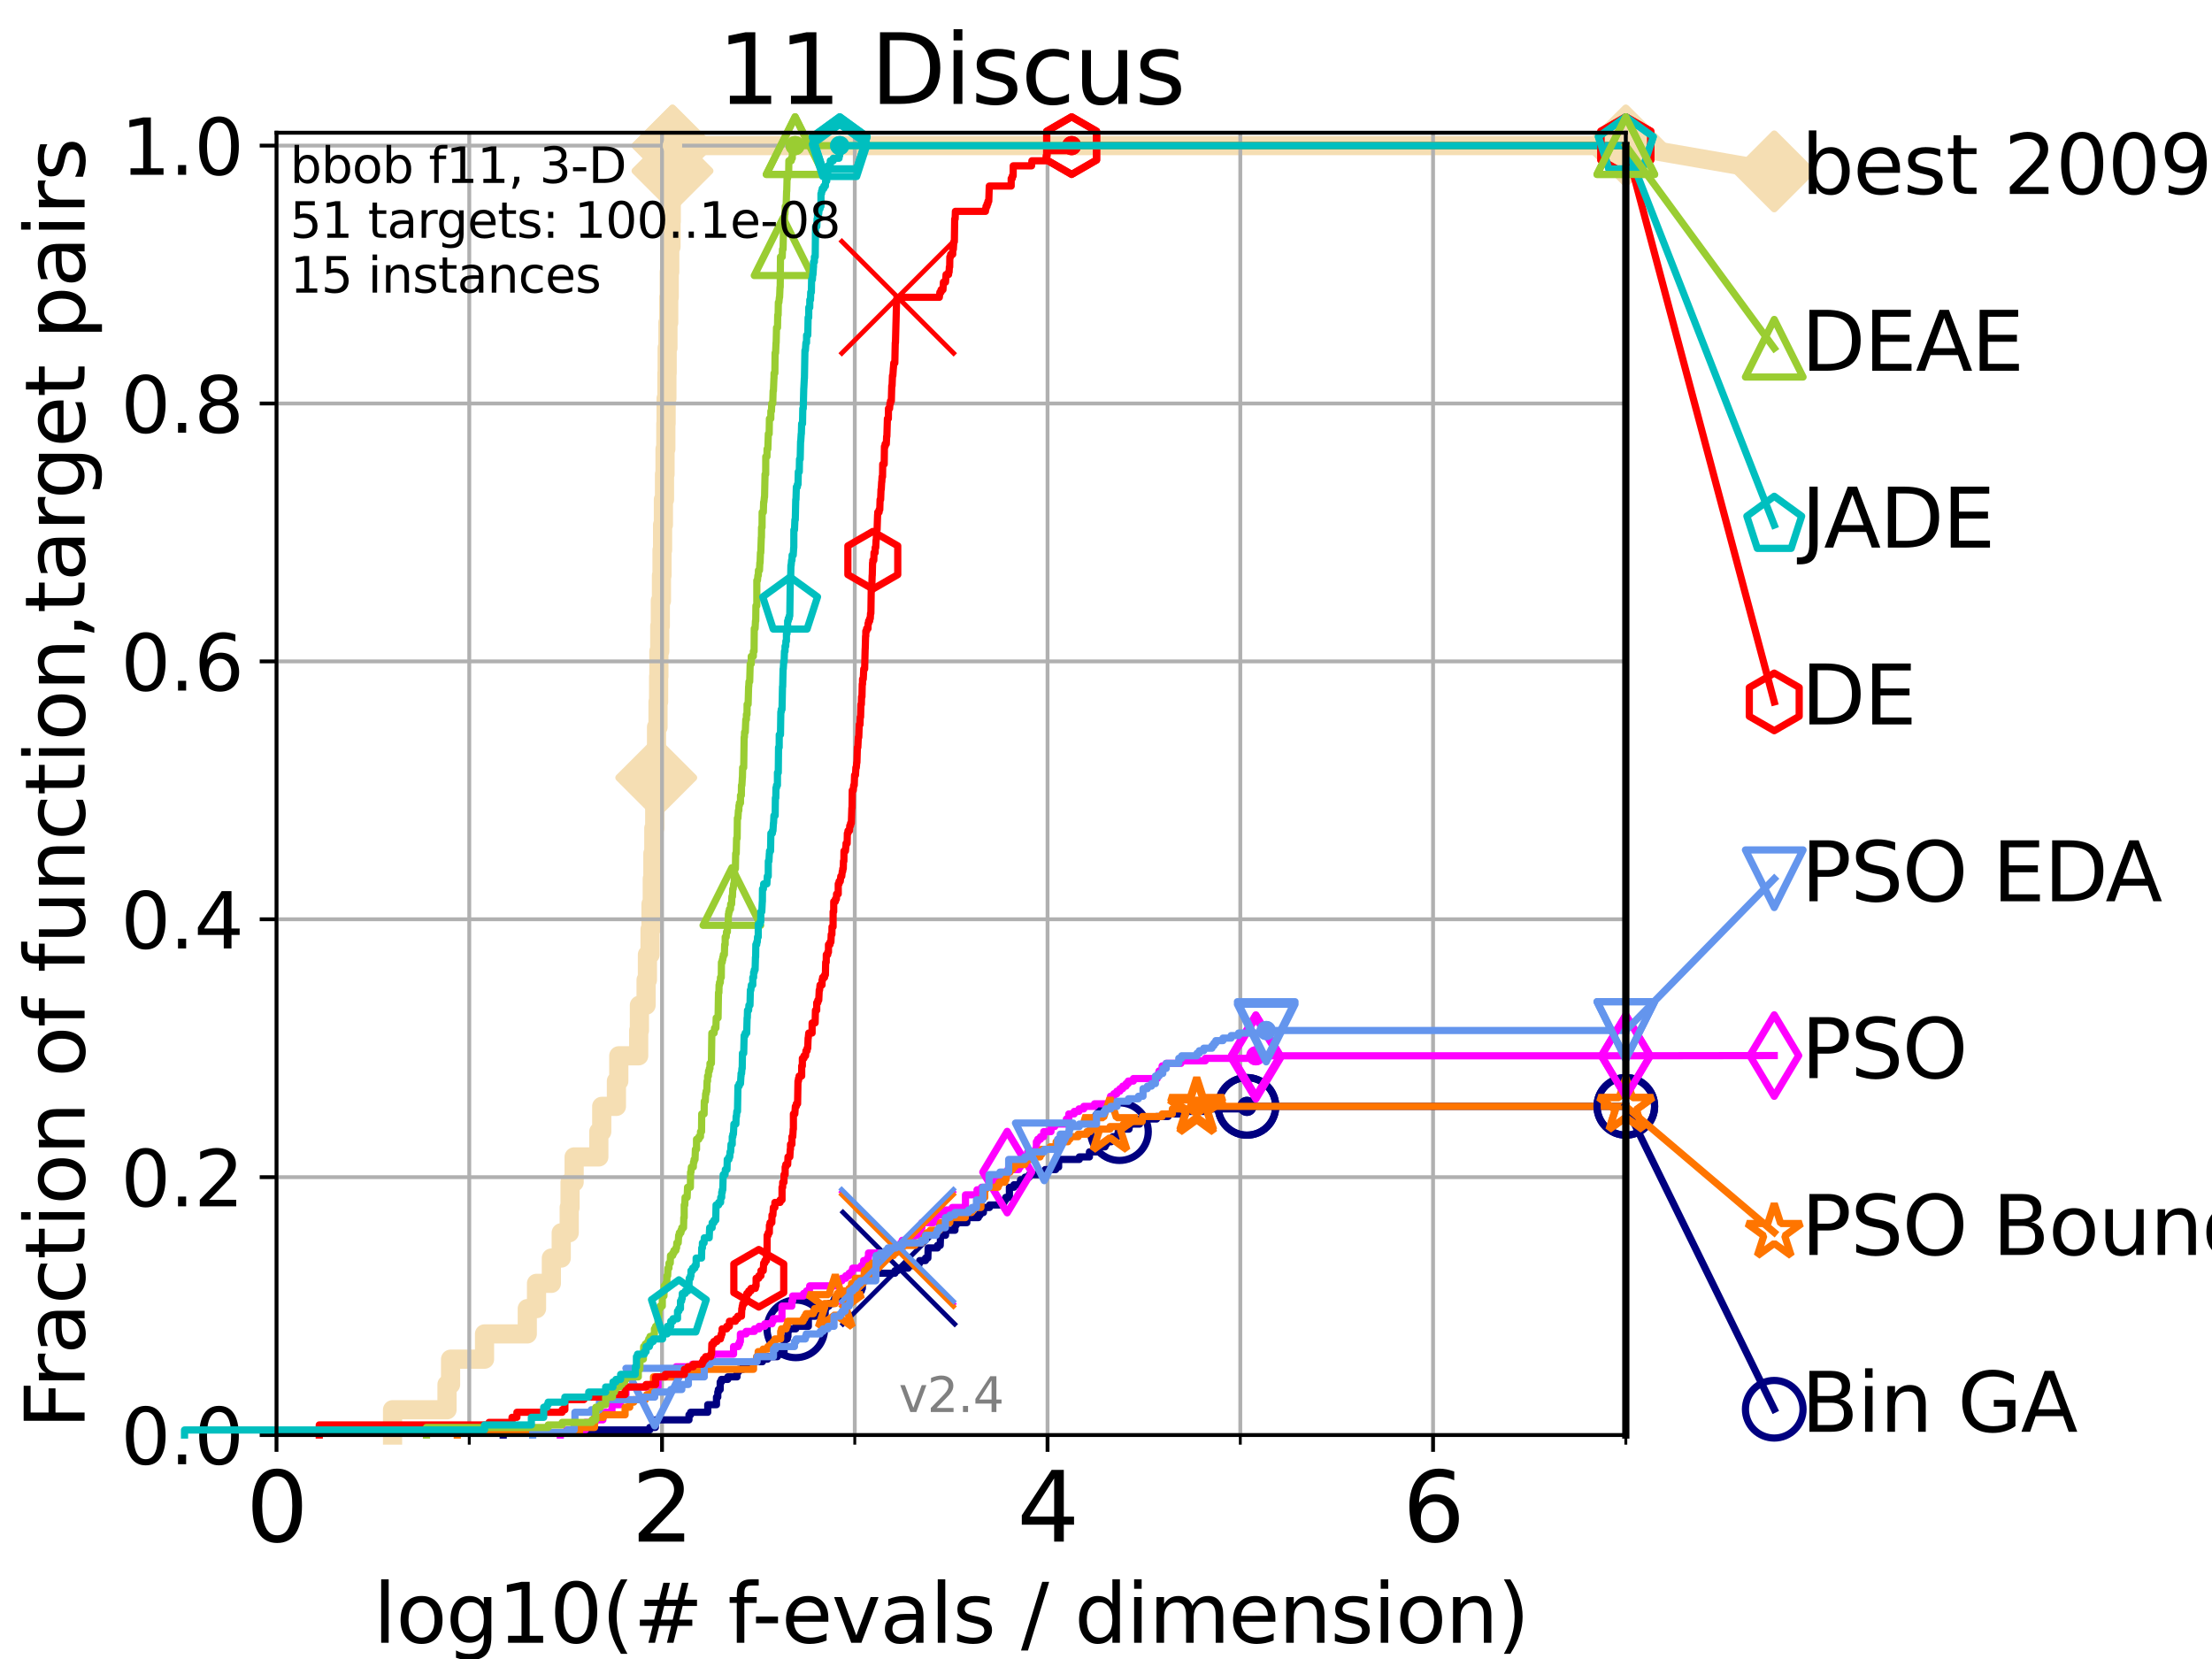 <?xml version="1.0" encoding="utf-8" standalone="no"?>
<!DOCTYPE svg PUBLIC "-//W3C//DTD SVG 1.1//EN"
  "http://www.w3.org/Graphics/SVG/1.1/DTD/svg11.dtd">
<svg height="345.6pt" version="1.1" viewBox="0 0 460.8 345.6" width="460.8pt" xmlns="http://www.w3.org/2000/svg" xmlns:xlink="http://www.w3.org/1999/xlink">
 <defs>
  <style type="text/css">*{stroke-linecap:butt;stroke-linejoin:round;}</style>
 </defs>
 <g id="figure_1">
  <g id="patch_1">
   <path d="M 0 345.6 
L 460.8 345.6 
L 460.8 0 
L 0 0 
z
" style="fill:#ffffff;"/>
  </g>
  <g id="axes_1">
   <g id="patch_2">
    <path d="M 57.6 298.944 
L 338.688 298.944 
L 338.688 27.648 
L 57.6 27.648 
z
" style="fill:#ffffff;"/>
   </g>
   <g id="line2d_1">
    <path d="M 81.776 298.944 
L 81.776 293.677 
L 93.122 293.677 
L 93.122 288.41 
L 93.864 288.41 
L 93.864 283.143 
L 100.935 283.143 
L 100.935 277.877 
L 109.843 277.877 
L 109.843 272.61 
L 111.768 272.61 
L 111.768 267.343 
L 114.86 267.343 
L 114.86 262.076 
L 116.914 262.076 
L 116.914 256.809 
L 118.577 256.809 
L 118.577 251.542 
L 118.752 251.542 
L 118.752 246.275 
L 119.603 246.275 
L 119.603 241.009 
L 124.744 241.009 
L 124.744 235.742 
L 125.352 235.742 
L 125.352 230.475 
L 128.411 230.475 
L 128.411 225.208 
L 128.905 225.208 
L 128.905 219.941 
L 133.048 219.941 
L 133.048 214.674 
L 133.201 214.674 
L 133.201 209.407 
L 134.591 209.407 
L 134.591 204.141 
L 134.87 204.141 
L 134.87 198.874 
L 135.415 198.874 
L 135.415 193.607 
L 135.615 193.607 
L 135.615 188.34 
L 135.879 188.34 
L 135.879 183.073 
L 136.009 183.073 
L 136.009 177.806 
L 136.202 177.806 
L 136.202 172.539 
L 136.393 172.539 
L 136.393 167.272 
L 136.52 167.272 
L 136.52 162.006 
L 136.708 162.006 
L 136.708 156.739 
L 136.77 156.739 
L 136.77 151.472 
L 137.077 151.472 
L 137.077 146.205 
L 137.199 146.205 
L 137.199 140.938 
L 137.259 140.938 
L 137.259 135.671 
L 137.439 135.671 
L 137.439 130.404 
L 137.559 130.404 
L 137.559 125.138 
L 137.794 125.138 
L 137.794 119.871 
L 137.911 119.871 
L 137.911 114.604 
L 138.027 114.604 
L 138.027 109.337 
L 138.199 109.337 
L 138.199 104.07 
L 138.426 104.07 
L 138.426 98.803 
L 138.539 98.803 
L 138.539 93.536 
L 138.706 93.536 
L 138.706 88.27 
L 138.762 88.27 
L 138.762 83.003 
L 138.927 83.003 
L 138.927 77.736 
L 138.982 77.736 
L 138.982 72.469 
L 139.145 72.469 
L 139.145 67.202 
L 139.307 67.202 
L 139.307 61.935 
L 139.414 61.935 
L 139.414 56.668 
L 139.52 56.668 
L 139.52 51.402 
L 139.783 51.402 
L 139.783 46.135 
L 139.835 46.135 
L 139.835 40.868 
L 139.939 40.868 
L 139.939 35.601 
L 140.094 35.601 
L 140.094 30.334 
L 338.688 30.334 
" style="fill:none;stroke:#f5deb3;stroke-linecap:square;stroke-width:4;"/>
   </g>
   <g id="line2d_2">
    <defs>
     <path d="M 0 7.778 
L 7.778 0 
L 0 -7.778 
L -7.778 0 
z
" id="mac0f11d5f6" style="stroke:#f5deb3;stroke-linejoin:miter;stroke-width:1.5;"/>
    </defs>
    <g>
     <use style="fill:#f5deb3;stroke:#f5deb3;stroke-linejoin:miter;stroke-width:1.5;" x="136.708" xlink:href="#mac0f11d5f6" y="162.006"/>
     <use style="fill:#f5deb3;stroke:#f5deb3;stroke-linejoin:miter;stroke-width:1.5;" x="140.094" xlink:href="#mac0f11d5f6" y="35.601"/>
     <use style="fill:#f5deb3;stroke:#f5deb3;stroke-linejoin:miter;stroke-width:1.5;" x="140.094" xlink:href="#mac0f11d5f6" y="30.334"/>
     <use style="fill:#f5deb3;stroke:#f5deb3;stroke-linejoin:miter;stroke-width:1.5;" x="140.094" xlink:href="#mac0f11d5f6" y="30.334"/>
     <use style="fill:#f5deb3;stroke:#f5deb3;stroke-linejoin:miter;stroke-width:1.5;" x="338.688" xlink:href="#mac0f11d5f6" y="30.334"/>
    </g>
   </g>
   <g id="line2d_3">
    <path style="fill:none;stroke:#f5deb3;stroke-linecap:square;stroke-width:4;"/>
    <g/>
   </g>
   <g id="line2d_4">
    <path d="M 338.688 30.334 
L 369.608 35.706 
" style="fill:none;stroke:#f5deb3;stroke-linecap:square;stroke-width:4;"/>
    <g>
     <use style="fill:#f5deb3;stroke:#f5deb3;stroke-linejoin:miter;stroke-width:1.5;" x="338.688" xlink:href="#mac0f11d5f6" y="30.334"/>
     <use style="fill:#f5deb3;stroke:#f5deb3;stroke-linejoin:miter;stroke-width:1.5;" x="369.608" xlink:href="#mac0f11d5f6" y="35.706"/>
    </g>
   </g>
   <g id="matplotlib.axis_1">
    <g id="xtick_1">
     <g id="line2d_5">
      <path clip-path="url(#pdd00ec0050)" d="M 57.6 298.944 
L 57.6 27.648 
" style="fill:none;stroke:#b0b0b0;stroke-linecap:square;stroke-width:0.8;"/>
     </g>
     <g id="line2d_6">
      <defs>
       <path d="M 0 0 
L 0 3.5 
" id="m1004157798" style="stroke:#000000;stroke-width:0.8;"/>
      </defs>
      <g>
       <use style="stroke:#000000;stroke-width:0.8;" x="57.6" xlink:href="#m1004157798" y="298.944"/>
      </g>
     </g>
     <g id="text_1">
      <!-- 0 -->
      <g transform="translate(51.237 321.141)scale(0.2 -0.2)">
       <defs>
        <path d="M 2034 4250 
Q 1547 4250 1301 3770 
Q 1056 3291 1056 2328 
Q 1056 1369 1301 889 
Q 1547 409 2034 409 
Q 2525 409 2770 889 
Q 3016 1369 3016 2328 
Q 3016 3291 2770 3770 
Q 2525 4250 2034 4250 
z
M 2034 4750 
Q 2819 4750 3233 4129 
Q 3647 3509 3647 2328 
Q 3647 1150 3233 529 
Q 2819 -91 2034 -91 
Q 1250 -91 836 529 
Q 422 1150 422 2328 
Q 422 3509 836 4129 
Q 1250 4750 2034 4750 
z
" id="DejaVuSans-30" transform="scale(0.016)"/>
       </defs>
       <use xlink:href="#DejaVuSans-30"/>
      </g>
     </g>
    </g>
    <g id="xtick_2">
     <g id="line2d_7">
      <path clip-path="url(#pdd00ec0050)" d="M 137.911 298.944 
L 137.911 27.648 
" style="fill:none;stroke:#b0b0b0;stroke-linecap:square;stroke-width:0.8;"/>
     </g>
     <g id="line2d_8">
      <g>
       <use style="stroke:#000000;stroke-width:0.8;" x="137.911" xlink:href="#m1004157798" y="298.944"/>
      </g>
     </g>
     <g id="text_2">
      <!-- 2 -->
      <g transform="translate(131.548 321.141)scale(0.2 -0.2)">
       <defs>
        <path d="M 1228 531 
L 3431 531 
L 3431 0 
L 469 0 
L 469 531 
Q 828 903 1448 1529 
Q 2069 2156 2228 2338 
Q 2531 2678 2651 2914 
Q 2772 3150 2772 3378 
Q 2772 3750 2511 3984 
Q 2250 4219 1831 4219 
Q 1534 4219 1204 4116 
Q 875 4013 500 3803 
L 500 4441 
Q 881 4594 1212 4672 
Q 1544 4750 1819 4750 
Q 2544 4750 2975 4387 
Q 3406 4025 3406 3419 
Q 3406 3131 3298 2873 
Q 3191 2616 2906 2266 
Q 2828 2175 2409 1742 
Q 1991 1309 1228 531 
z
" id="DejaVuSans-32" transform="scale(0.016)"/>
       </defs>
       <use xlink:href="#DejaVuSans-32"/>
      </g>
     </g>
    </g>
    <g id="xtick_3">
     <g id="line2d_9">
      <path clip-path="url(#pdd00ec0050)" d="M 218.222 298.944 
L 218.222 27.648 
" style="fill:none;stroke:#b0b0b0;stroke-linecap:square;stroke-width:0.8;"/>
     </g>
     <g id="line2d_10">
      <g>
       <use style="stroke:#000000;stroke-width:0.8;" x="218.222" xlink:href="#m1004157798" y="298.944"/>
      </g>
     </g>
     <g id="text_3">
      <!-- 4 -->
      <g transform="translate(211.859 321.141)scale(0.2 -0.2)">
       <defs>
        <path d="M 2419 4116 
L 825 1625 
L 2419 1625 
L 2419 4116 
z
M 2253 4666 
L 3047 4666 
L 3047 1625 
L 3713 1625 
L 3713 1100 
L 3047 1100 
L 3047 0 
L 2419 0 
L 2419 1100 
L 313 1100 
L 313 1709 
L 2253 4666 
z
" id="DejaVuSans-34" transform="scale(0.016)"/>
       </defs>
       <use xlink:href="#DejaVuSans-34"/>
      </g>
     </g>
    </g>
    <g id="xtick_4">
     <g id="line2d_11">
      <path clip-path="url(#pdd00ec0050)" d="M 298.533 298.944 
L 298.533 27.648 
" style="fill:none;stroke:#b0b0b0;stroke-linecap:square;stroke-width:0.8;"/>
     </g>
     <g id="line2d_12">
      <g>
       <use style="stroke:#000000;stroke-width:0.8;" x="298.533" xlink:href="#m1004157798" y="298.944"/>
      </g>
     </g>
     <g id="text_4">
      <!-- 6 -->
      <g transform="translate(292.17 321.141)scale(0.2 -0.2)">
       <defs>
        <path d="M 2113 2584 
Q 1688 2584 1439 2293 
Q 1191 2003 1191 1497 
Q 1191 994 1439 701 
Q 1688 409 2113 409 
Q 2538 409 2786 701 
Q 3034 994 3034 1497 
Q 3034 2003 2786 2293 
Q 2538 2584 2113 2584 
z
M 3366 4563 
L 3366 3988 
Q 3128 4100 2886 4159 
Q 2644 4219 2406 4219 
Q 1781 4219 1451 3797 
Q 1122 3375 1075 2522 
Q 1259 2794 1537 2939 
Q 1816 3084 2150 3084 
Q 2853 3084 3261 2657 
Q 3669 2231 3669 1497 
Q 3669 778 3244 343 
Q 2819 -91 2113 -91 
Q 1303 -91 875 529 
Q 447 1150 447 2328 
Q 447 3434 972 4092 
Q 1497 4750 2381 4750 
Q 2619 4750 2861 4703 
Q 3103 4656 3366 4563 
z
" id="DejaVuSans-36" transform="scale(0.016)"/>
       </defs>
       <use xlink:href="#DejaVuSans-36"/>
      </g>
     </g>
    </g>
    <g id="xtick_5">
     <g id="line2d_13">
      <path clip-path="url(#pdd00ec0050)" d="M 97.755 298.944 
L 97.755 27.648 
" style="fill:none;stroke:#b0b0b0;stroke-linecap:square;stroke-width:0.8;"/>
     </g>
     <g id="line2d_14">
      <defs>
       <path d="M 0 0 
L 0 2 
" id="mb5570e15fd" style="stroke:#000000;stroke-width:0.6;"/>
      </defs>
      <g>
       <use style="stroke:#000000;stroke-width:0.6;" x="97.755" xlink:href="#mb5570e15fd" y="298.944"/>
      </g>
     </g>
    </g>
    <g id="xtick_6">
     <g id="line2d_15">
      <path clip-path="url(#pdd00ec0050)" d="M 178.066 298.944 
L 178.066 27.648 
" style="fill:none;stroke:#b0b0b0;stroke-linecap:square;stroke-width:0.8;"/>
     </g>
     <g id="line2d_16">
      <g>
       <use style="stroke:#000000;stroke-width:0.6;" x="178.066" xlink:href="#mb5570e15fd" y="298.944"/>
      </g>
     </g>
    </g>
    <g id="xtick_7">
     <g id="line2d_17">
      <path clip-path="url(#pdd00ec0050)" d="M 258.377 298.944 
L 258.377 27.648 
" style="fill:none;stroke:#b0b0b0;stroke-linecap:square;stroke-width:0.8;"/>
     </g>
     <g id="line2d_18">
      <g>
       <use style="stroke:#000000;stroke-width:0.6;" x="258.377" xlink:href="#mb5570e15fd" y="298.944"/>
      </g>
     </g>
    </g>
    <g id="xtick_8">
     <g id="line2d_19">
      <path clip-path="url(#pdd00ec0050)" d="M 338.688 298.944 
L 338.688 27.648 
" style="fill:none;stroke:#b0b0b0;stroke-linecap:square;stroke-width:0.8;"/>
     </g>
     <g id="line2d_20">
      <g>
       <use style="stroke:#000000;stroke-width:0.6;" x="338.688" xlink:href="#mb5570e15fd" y="298.944"/>
      </g>
     </g>
    </g>
    <g id="text_5">
     <!-- log10(# f-evals / dimension) -->
     <g transform="translate(77.764 342.218)scale(0.17 -0.17)">
      <defs>
       <path d="M 603 4863 
L 1178 4863 
L 1178 0 
L 603 0 
L 603 4863 
z
" id="DejaVuSans-6c" transform="scale(0.016)"/>
       <path d="M 1959 3097 
Q 1497 3097 1228 2736 
Q 959 2375 959 1747 
Q 959 1119 1226 758 
Q 1494 397 1959 397 
Q 2419 397 2687 759 
Q 2956 1122 2956 1747 
Q 2956 2369 2687 2733 
Q 2419 3097 1959 3097 
z
M 1959 3584 
Q 2709 3584 3137 3096 
Q 3566 2609 3566 1747 
Q 3566 888 3137 398 
Q 2709 -91 1959 -91 
Q 1206 -91 779 398 
Q 353 888 353 1747 
Q 353 2609 779 3096 
Q 1206 3584 1959 3584 
z
" id="DejaVuSans-6f" transform="scale(0.016)"/>
       <path d="M 2906 1791 
Q 2906 2416 2648 2759 
Q 2391 3103 1925 3103 
Q 1463 3103 1205 2759 
Q 947 2416 947 1791 
Q 947 1169 1205 825 
Q 1463 481 1925 481 
Q 2391 481 2648 825 
Q 2906 1169 2906 1791 
z
M 3481 434 
Q 3481 -459 3084 -895 
Q 2688 -1331 1869 -1331 
Q 1566 -1331 1297 -1286 
Q 1028 -1241 775 -1147 
L 775 -588 
Q 1028 -725 1275 -790 
Q 1522 -856 1778 -856 
Q 2344 -856 2625 -561 
Q 2906 -266 2906 331 
L 2906 616 
Q 2728 306 2450 153 
Q 2172 0 1784 0 
Q 1141 0 747 490 
Q 353 981 353 1791 
Q 353 2603 747 3093 
Q 1141 3584 1784 3584 
Q 2172 3584 2450 3431 
Q 2728 3278 2906 2969 
L 2906 3500 
L 3481 3500 
L 3481 434 
z
" id="DejaVuSans-67" transform="scale(0.016)"/>
       <path d="M 794 531 
L 1825 531 
L 1825 4091 
L 703 3866 
L 703 4441 
L 1819 4666 
L 2450 4666 
L 2450 531 
L 3481 531 
L 3481 0 
L 794 0 
L 794 531 
z
" id="DejaVuSans-31" transform="scale(0.016)"/>
       <path d="M 1984 4856 
Q 1566 4138 1362 3434 
Q 1159 2731 1159 2009 
Q 1159 1288 1364 580 
Q 1569 -128 1984 -844 
L 1484 -844 
Q 1016 -109 783 600 
Q 550 1309 550 2009 
Q 550 2706 781 3412 
Q 1013 4119 1484 4856 
L 1984 4856 
z
" id="DejaVuSans-28" transform="scale(0.016)"/>
       <path d="M 3272 2816 
L 2363 2816 
L 2100 1772 
L 3016 1772 
L 3272 2816 
z
M 2803 4594 
L 2478 3297 
L 3391 3297 
L 3719 4594 
L 4219 4594 
L 3897 3297 
L 4872 3297 
L 4872 2816 
L 3775 2816 
L 3519 1772 
L 4513 1772 
L 4513 1294 
L 3397 1294 
L 3072 0 
L 2572 0 
L 2894 1294 
L 1978 1294 
L 1656 0 
L 1153 0 
L 1478 1294 
L 494 1294 
L 494 1772 
L 1594 1772 
L 1856 2816 
L 850 2816 
L 850 3297 
L 1978 3297 
L 2297 4594 
L 2803 4594 
z
" id="DejaVuSans-23" transform="scale(0.016)"/>
       <path id="DejaVuSans-20" transform="scale(0.016)"/>
       <path d="M 2375 4863 
L 2375 4384 
L 1825 4384 
Q 1516 4384 1395 4259 
Q 1275 4134 1275 3809 
L 1275 3500 
L 2222 3500 
L 2222 3053 
L 1275 3053 
L 1275 0 
L 697 0 
L 697 3053 
L 147 3053 
L 147 3500 
L 697 3500 
L 697 3744 
Q 697 4328 969 4595 
Q 1241 4863 1831 4863 
L 2375 4863 
z
" id="DejaVuSans-66" transform="scale(0.016)"/>
       <path d="M 313 2009 
L 1997 2009 
L 1997 1497 
L 313 1497 
L 313 2009 
z
" id="DejaVuSans-2d" transform="scale(0.016)"/>
       <path d="M 3597 1894 
L 3597 1613 
L 953 1613 
Q 991 1019 1311 708 
Q 1631 397 2203 397 
Q 2534 397 2845 478 
Q 3156 559 3463 722 
L 3463 178 
Q 3153 47 2828 -22 
Q 2503 -91 2169 -91 
Q 1331 -91 842 396 
Q 353 884 353 1716 
Q 353 2575 817 3079 
Q 1281 3584 2069 3584 
Q 2775 3584 3186 3129 
Q 3597 2675 3597 1894 
z
M 3022 2063 
Q 3016 2534 2758 2815 
Q 2500 3097 2075 3097 
Q 1594 3097 1305 2825 
Q 1016 2553 972 2059 
L 3022 2063 
z
" id="DejaVuSans-65" transform="scale(0.016)"/>
       <path d="M 191 3500 
L 800 3500 
L 1894 563 
L 2988 3500 
L 3597 3500 
L 2284 0 
L 1503 0 
L 191 3500 
z
" id="DejaVuSans-76" transform="scale(0.016)"/>
       <path d="M 2194 1759 
Q 1497 1759 1228 1600 
Q 959 1441 959 1056 
Q 959 750 1161 570 
Q 1363 391 1709 391 
Q 2188 391 2477 730 
Q 2766 1069 2766 1631 
L 2766 1759 
L 2194 1759 
z
M 3341 1997 
L 3341 0 
L 2766 0 
L 2766 531 
Q 2569 213 2275 61 
Q 1981 -91 1556 -91 
Q 1019 -91 701 211 
Q 384 513 384 1019 
Q 384 1609 779 1909 
Q 1175 2209 1959 2209 
L 2766 2209 
L 2766 2266 
Q 2766 2663 2505 2880 
Q 2244 3097 1772 3097 
Q 1472 3097 1187 3025 
Q 903 2953 641 2809 
L 641 3341 
Q 956 3463 1253 3523 
Q 1550 3584 1831 3584 
Q 2591 3584 2966 3190 
Q 3341 2797 3341 1997 
z
" id="DejaVuSans-61" transform="scale(0.016)"/>
       <path d="M 2834 3397 
L 2834 2853 
Q 2591 2978 2328 3040 
Q 2066 3103 1784 3103 
Q 1356 3103 1142 2972 
Q 928 2841 928 2578 
Q 928 2378 1081 2264 
Q 1234 2150 1697 2047 
L 1894 2003 
Q 2506 1872 2764 1633 
Q 3022 1394 3022 966 
Q 3022 478 2636 193 
Q 2250 -91 1575 -91 
Q 1294 -91 989 -36 
Q 684 19 347 128 
L 347 722 
Q 666 556 975 473 
Q 1284 391 1588 391 
Q 1994 391 2212 530 
Q 2431 669 2431 922 
Q 2431 1156 2273 1281 
Q 2116 1406 1581 1522 
L 1381 1569 
Q 847 1681 609 1914 
Q 372 2147 372 2553 
Q 372 3047 722 3315 
Q 1072 3584 1716 3584 
Q 2034 3584 2315 3537 
Q 2597 3491 2834 3397 
z
" id="DejaVuSans-73" transform="scale(0.016)"/>
       <path d="M 1625 4666 
L 2156 4666 
L 531 -594 
L 0 -594 
L 1625 4666 
z
" id="DejaVuSans-2f" transform="scale(0.016)"/>
       <path d="M 2906 2969 
L 2906 4863 
L 3481 4863 
L 3481 0 
L 2906 0 
L 2906 525 
Q 2725 213 2448 61 
Q 2172 -91 1784 -91 
Q 1150 -91 751 415 
Q 353 922 353 1747 
Q 353 2572 751 3078 
Q 1150 3584 1784 3584 
Q 2172 3584 2448 3432 
Q 2725 3281 2906 2969 
z
M 947 1747 
Q 947 1113 1208 752 
Q 1469 391 1925 391 
Q 2381 391 2643 752 
Q 2906 1113 2906 1747 
Q 2906 2381 2643 2742 
Q 2381 3103 1925 3103 
Q 1469 3103 1208 2742 
Q 947 2381 947 1747 
z
" id="DejaVuSans-64" transform="scale(0.016)"/>
       <path d="M 603 3500 
L 1178 3500 
L 1178 0 
L 603 0 
L 603 3500 
z
M 603 4863 
L 1178 4863 
L 1178 4134 
L 603 4134 
L 603 4863 
z
" id="DejaVuSans-69" transform="scale(0.016)"/>
       <path d="M 3328 2828 
Q 3544 3216 3844 3400 
Q 4144 3584 4550 3584 
Q 5097 3584 5394 3201 
Q 5691 2819 5691 2113 
L 5691 0 
L 5113 0 
L 5113 2094 
Q 5113 2597 4934 2840 
Q 4756 3084 4391 3084 
Q 3944 3084 3684 2787 
Q 3425 2491 3425 1978 
L 3425 0 
L 2847 0 
L 2847 2094 
Q 2847 2600 2669 2842 
Q 2491 3084 2119 3084 
Q 1678 3084 1418 2786 
Q 1159 2488 1159 1978 
L 1159 0 
L 581 0 
L 581 3500 
L 1159 3500 
L 1159 2956 
Q 1356 3278 1631 3431 
Q 1906 3584 2284 3584 
Q 2666 3584 2933 3390 
Q 3200 3197 3328 2828 
z
" id="DejaVuSans-6d" transform="scale(0.016)"/>
       <path d="M 3513 2113 
L 3513 0 
L 2938 0 
L 2938 2094 
Q 2938 2591 2744 2837 
Q 2550 3084 2163 3084 
Q 1697 3084 1428 2787 
Q 1159 2491 1159 1978 
L 1159 0 
L 581 0 
L 581 3500 
L 1159 3500 
L 1159 2956 
Q 1366 3272 1645 3428 
Q 1925 3584 2291 3584 
Q 2894 3584 3203 3211 
Q 3513 2838 3513 2113 
z
" id="DejaVuSans-6e" transform="scale(0.016)"/>
       <path d="M 513 4856 
L 1013 4856 
Q 1481 4119 1714 3412 
Q 1947 2706 1947 2009 
Q 1947 1309 1714 600 
Q 1481 -109 1013 -844 
L 513 -844 
Q 928 -128 1133 580 
Q 1338 1288 1338 2009 
Q 1338 2731 1133 3434 
Q 928 4138 513 4856 
z
" id="DejaVuSans-29" transform="scale(0.016)"/>
      </defs>
      <use xlink:href="#DejaVuSans-6c"/>
      <use x="27.783" xlink:href="#DejaVuSans-6f"/>
      <use x="88.965" xlink:href="#DejaVuSans-67"/>
      <use x="152.441" xlink:href="#DejaVuSans-31"/>
      <use x="216.064" xlink:href="#DejaVuSans-30"/>
      <use x="279.688" xlink:href="#DejaVuSans-28"/>
      <use x="318.701" xlink:href="#DejaVuSans-23"/>
      <use x="402.49" xlink:href="#DejaVuSans-20"/>
      <use x="434.277" xlink:href="#DejaVuSans-66"/>
      <use x="463.982" xlink:href="#DejaVuSans-2d"/>
      <use x="500.066" xlink:href="#DejaVuSans-65"/>
      <use x="561.59" xlink:href="#DejaVuSans-76"/>
      <use x="620.77" xlink:href="#DejaVuSans-61"/>
      <use x="682.049" xlink:href="#DejaVuSans-6c"/>
      <use x="709.832" xlink:href="#DejaVuSans-73"/>
      <use x="761.932" xlink:href="#DejaVuSans-20"/>
      <use x="793.719" xlink:href="#DejaVuSans-2f"/>
      <use x="827.41" xlink:href="#DejaVuSans-20"/>
      <use x="859.197" xlink:href="#DejaVuSans-64"/>
      <use x="922.674" xlink:href="#DejaVuSans-69"/>
      <use x="950.457" xlink:href="#DejaVuSans-6d"/>
      <use x="1047.869" xlink:href="#DejaVuSans-65"/>
      <use x="1109.393" xlink:href="#DejaVuSans-6e"/>
      <use x="1172.771" xlink:href="#DejaVuSans-73"/>
      <use x="1224.871" xlink:href="#DejaVuSans-69"/>
      <use x="1252.654" xlink:href="#DejaVuSans-6f"/>
      <use x="1313.836" xlink:href="#DejaVuSans-6e"/>
      <use x="1377.215" xlink:href="#DejaVuSans-29"/>
     </g>
    </g>
   </g>
   <g id="matplotlib.axis_2">
    <g id="ytick_1">
     <g id="line2d_21">
      <path clip-path="url(#pdd00ec0050)" d="M 57.6 298.944 
L 338.688 298.944 
" style="fill:none;stroke:#b0b0b0;stroke-linecap:square;stroke-width:0.8;"/>
     </g>
     <g id="line2d_22">
      <defs>
       <path d="M 0 0 
L -3.5 0 
" id="mc0017b18b4" style="stroke:#000000;stroke-width:0.8;"/>
      </defs>
      <g>
       <use style="stroke:#000000;stroke-width:0.8;" x="57.6" xlink:href="#mc0017b18b4" y="298.944"/>
      </g>
     </g>
     <g id="text_6">
      <!-- 0.0 -->
      <g transform="translate(25.155 305.023)scale(0.16 -0.16)">
       <defs>
        <path d="M 684 794 
L 1344 794 
L 1344 0 
L 684 0 
L 684 794 
z
" id="DejaVuSans-2e" transform="scale(0.016)"/>
       </defs>
       <use xlink:href="#DejaVuSans-30"/>
       <use x="63.623" xlink:href="#DejaVuSans-2e"/>
       <use x="95.41" xlink:href="#DejaVuSans-30"/>
      </g>
     </g>
    </g>
    <g id="ytick_2">
     <g id="line2d_23">
      <path clip-path="url(#pdd00ec0050)" d="M 57.6 245.222 
L 338.688 245.222 
" style="fill:none;stroke:#b0b0b0;stroke-linecap:square;stroke-width:0.8;"/>
     </g>
     <g id="line2d_24">
      <g>
       <use style="stroke:#000000;stroke-width:0.8;" x="57.6" xlink:href="#mc0017b18b4" y="245.222"/>
      </g>
     </g>
     <g id="text_7">
      <!-- 0.2 -->
      <g transform="translate(25.155 251.301)scale(0.16 -0.16)">
       <use xlink:href="#DejaVuSans-30"/>
       <use x="63.623" xlink:href="#DejaVuSans-2e"/>
       <use x="95.41" xlink:href="#DejaVuSans-32"/>
      </g>
     </g>
    </g>
    <g id="ytick_3">
     <g id="line2d_25">
      <path clip-path="url(#pdd00ec0050)" d="M 57.6 191.5 
L 338.688 191.5 
" style="fill:none;stroke:#b0b0b0;stroke-linecap:square;stroke-width:0.8;"/>
     </g>
     <g id="line2d_26">
      <g>
       <use style="stroke:#000000;stroke-width:0.8;" x="57.6" xlink:href="#mc0017b18b4" y="191.5"/>
      </g>
     </g>
     <g id="text_8">
      <!-- 0.4 -->
      <g transform="translate(25.155 197.579)scale(0.16 -0.16)">
       <use xlink:href="#DejaVuSans-30"/>
       <use x="63.623" xlink:href="#DejaVuSans-2e"/>
       <use x="95.41" xlink:href="#DejaVuSans-34"/>
      </g>
     </g>
    </g>
    <g id="ytick_4">
     <g id="line2d_27">
      <path clip-path="url(#pdd00ec0050)" d="M 57.6 137.778 
L 338.688 137.778 
" style="fill:none;stroke:#b0b0b0;stroke-linecap:square;stroke-width:0.8;"/>
     </g>
     <g id="line2d_28">
      <g>
       <use style="stroke:#000000;stroke-width:0.8;" x="57.6" xlink:href="#mc0017b18b4" y="137.778"/>
      </g>
     </g>
     <g id="text_9">
      <!-- 0.6 -->
      <g transform="translate(25.155 143.857)scale(0.16 -0.16)">
       <use xlink:href="#DejaVuSans-30"/>
       <use x="63.623" xlink:href="#DejaVuSans-2e"/>
       <use x="95.41" xlink:href="#DejaVuSans-36"/>
      </g>
     </g>
    </g>
    <g id="ytick_5">
     <g id="line2d_29">
      <path clip-path="url(#pdd00ec0050)" d="M 57.6 84.056 
L 338.688 84.056 
" style="fill:none;stroke:#b0b0b0;stroke-linecap:square;stroke-width:0.8;"/>
     </g>
     <g id="line2d_30">
      <g>
       <use style="stroke:#000000;stroke-width:0.8;" x="57.6" xlink:href="#mc0017b18b4" y="84.056"/>
      </g>
     </g>
     <g id="text_10">
      <!-- 0.8 -->
      <g transform="translate(25.155 90.135)scale(0.16 -0.16)">
       <defs>
        <path d="M 2034 2216 
Q 1584 2216 1326 1975 
Q 1069 1734 1069 1313 
Q 1069 891 1326 650 
Q 1584 409 2034 409 
Q 2484 409 2743 651 
Q 3003 894 3003 1313 
Q 3003 1734 2745 1975 
Q 2488 2216 2034 2216 
z
M 1403 2484 
Q 997 2584 770 2862 
Q 544 3141 544 3541 
Q 544 4100 942 4425 
Q 1341 4750 2034 4750 
Q 2731 4750 3128 4425 
Q 3525 4100 3525 3541 
Q 3525 3141 3298 2862 
Q 3072 2584 2669 2484 
Q 3125 2378 3379 2068 
Q 3634 1759 3634 1313 
Q 3634 634 3220 271 
Q 2806 -91 2034 -91 
Q 1263 -91 848 271 
Q 434 634 434 1313 
Q 434 1759 690 2068 
Q 947 2378 1403 2484 
z
M 1172 3481 
Q 1172 3119 1398 2916 
Q 1625 2713 2034 2713 
Q 2441 2713 2670 2916 
Q 2900 3119 2900 3481 
Q 2900 3844 2670 4047 
Q 2441 4250 2034 4250 
Q 1625 4250 1398 4047 
Q 1172 3844 1172 3481 
z
" id="DejaVuSans-38" transform="scale(0.016)"/>
       </defs>
       <use xlink:href="#DejaVuSans-30"/>
       <use x="63.623" xlink:href="#DejaVuSans-2e"/>
       <use x="95.41" xlink:href="#DejaVuSans-38"/>
      </g>
     </g>
    </g>
    <g id="ytick_6">
     <g id="line2d_31">
      <path clip-path="url(#pdd00ec0050)" d="M 57.6 30.334 
L 338.688 30.334 
" style="fill:none;stroke:#b0b0b0;stroke-linecap:square;stroke-width:0.8;"/>
     </g>
     <g id="line2d_32">
      <g>
       <use style="stroke:#000000;stroke-width:0.8;" x="57.6" xlink:href="#mc0017b18b4" y="30.334"/>
      </g>
     </g>
     <g id="text_11">
      <!-- 1.0 -->
      <g transform="translate(25.155 36.413)scale(0.16 -0.16)">
       <use xlink:href="#DejaVuSans-31"/>
       <use x="63.623" xlink:href="#DejaVuSans-2e"/>
       <use x="95.41" xlink:href="#DejaVuSans-30"/>
      </g>
     </g>
    </g>
    <g id="text_12">
     <!-- Fraction of function,target pairs -->
     <g transform="translate(17.62 297.681)rotate(-90)scale(0.17 -0.17)">
      <defs>
       <path d="M 628 4666 
L 3309 4666 
L 3309 4134 
L 1259 4134 
L 1259 2759 
L 3109 2759 
L 3109 2228 
L 1259 2228 
L 1259 0 
L 628 0 
L 628 4666 
z
" id="DejaVuSans-46" transform="scale(0.016)"/>
       <path d="M 2631 2963 
Q 2534 3019 2420 3045 
Q 2306 3072 2169 3072 
Q 1681 3072 1420 2755 
Q 1159 2438 1159 1844 
L 1159 0 
L 581 0 
L 581 3500 
L 1159 3500 
L 1159 2956 
Q 1341 3275 1631 3429 
Q 1922 3584 2338 3584 
Q 2397 3584 2469 3576 
Q 2541 3569 2628 3553 
L 2631 2963 
z
" id="DejaVuSans-72" transform="scale(0.016)"/>
       <path d="M 3122 3366 
L 3122 2828 
Q 2878 2963 2633 3030 
Q 2388 3097 2138 3097 
Q 1578 3097 1268 2742 
Q 959 2388 959 1747 
Q 959 1106 1268 751 
Q 1578 397 2138 397 
Q 2388 397 2633 464 
Q 2878 531 3122 666 
L 3122 134 
Q 2881 22 2623 -34 
Q 2366 -91 2075 -91 
Q 1284 -91 818 406 
Q 353 903 353 1747 
Q 353 2603 823 3093 
Q 1294 3584 2113 3584 
Q 2378 3584 2631 3529 
Q 2884 3475 3122 3366 
z
" id="DejaVuSans-63" transform="scale(0.016)"/>
       <path d="M 1172 4494 
L 1172 3500 
L 2356 3500 
L 2356 3053 
L 1172 3053 
L 1172 1153 
Q 1172 725 1289 603 
Q 1406 481 1766 481 
L 2356 481 
L 2356 0 
L 1766 0 
Q 1100 0 847 248 
Q 594 497 594 1153 
L 594 3053 
L 172 3053 
L 172 3500 
L 594 3500 
L 594 4494 
L 1172 4494 
z
" id="DejaVuSans-74" transform="scale(0.016)"/>
       <path d="M 544 1381 
L 544 3500 
L 1119 3500 
L 1119 1403 
Q 1119 906 1312 657 
Q 1506 409 1894 409 
Q 2359 409 2629 706 
Q 2900 1003 2900 1516 
L 2900 3500 
L 3475 3500 
L 3475 0 
L 2900 0 
L 2900 538 
Q 2691 219 2414 64 
Q 2138 -91 1772 -91 
Q 1169 -91 856 284 
Q 544 659 544 1381 
z
M 1991 3584 
L 1991 3584 
z
" id="DejaVuSans-75" transform="scale(0.016)"/>
       <path d="M 750 794 
L 1409 794 
L 1409 256 
L 897 -744 
L 494 -744 
L 750 256 
L 750 794 
z
" id="DejaVuSans-2c" transform="scale(0.016)"/>
       <path d="M 1159 525 
L 1159 -1331 
L 581 -1331 
L 581 3500 
L 1159 3500 
L 1159 2969 
Q 1341 3281 1617 3432 
Q 1894 3584 2278 3584 
Q 2916 3584 3314 3078 
Q 3713 2572 3713 1747 
Q 3713 922 3314 415 
Q 2916 -91 2278 -91 
Q 1894 -91 1617 61 
Q 1341 213 1159 525 
z
M 3116 1747 
Q 3116 2381 2855 2742 
Q 2594 3103 2138 3103 
Q 1681 3103 1420 2742 
Q 1159 2381 1159 1747 
Q 1159 1113 1420 752 
Q 1681 391 2138 391 
Q 2594 391 2855 752 
Q 3116 1113 3116 1747 
z
" id="DejaVuSans-70" transform="scale(0.016)"/>
      </defs>
      <use xlink:href="#DejaVuSans-46"/>
      <use x="50.27" xlink:href="#DejaVuSans-72"/>
      <use x="91.383" xlink:href="#DejaVuSans-61"/>
      <use x="152.662" xlink:href="#DejaVuSans-63"/>
      <use x="207.643" xlink:href="#DejaVuSans-74"/>
      <use x="246.852" xlink:href="#DejaVuSans-69"/>
      <use x="274.635" xlink:href="#DejaVuSans-6f"/>
      <use x="335.816" xlink:href="#DejaVuSans-6e"/>
      <use x="399.195" xlink:href="#DejaVuSans-20"/>
      <use x="430.982" xlink:href="#DejaVuSans-6f"/>
      <use x="492.164" xlink:href="#DejaVuSans-66"/>
      <use x="527.369" xlink:href="#DejaVuSans-20"/>
      <use x="559.156" xlink:href="#DejaVuSans-66"/>
      <use x="594.361" xlink:href="#DejaVuSans-75"/>
      <use x="657.74" xlink:href="#DejaVuSans-6e"/>
      <use x="721.119" xlink:href="#DejaVuSans-63"/>
      <use x="776.1" xlink:href="#DejaVuSans-74"/>
      <use x="815.309" xlink:href="#DejaVuSans-69"/>
      <use x="843.092" xlink:href="#DejaVuSans-6f"/>
      <use x="904.273" xlink:href="#DejaVuSans-6e"/>
      <use x="967.652" xlink:href="#DejaVuSans-2c"/>
      <use x="999.439" xlink:href="#DejaVuSans-74"/>
      <use x="1038.648" xlink:href="#DejaVuSans-61"/>
      <use x="1099.928" xlink:href="#DejaVuSans-72"/>
      <use x="1139.291" xlink:href="#DejaVuSans-67"/>
      <use x="1202.768" xlink:href="#DejaVuSans-65"/>
      <use x="1264.291" xlink:href="#DejaVuSans-74"/>
      <use x="1303.5" xlink:href="#DejaVuSans-20"/>
      <use x="1335.287" xlink:href="#DejaVuSans-70"/>
      <use x="1398.764" xlink:href="#DejaVuSans-61"/>
      <use x="1460.043" xlink:href="#DejaVuSans-69"/>
      <use x="1487.826" xlink:href="#DejaVuSans-72"/>
      <use x="1528.939" xlink:href="#DejaVuSans-73"/>
     </g>
    </g>
   </g>
   <g id="line2d_33">
    <defs>
     <path d="M 0 1.5 
C 0.398 1.5 0.779 1.342 1.061 1.061 
C 1.342 0.779 1.5 0.398 1.5 0 
C 1.5 -0.398 1.342 -0.779 1.061 -1.061 
C 0.779 -1.342 0.398 -1.5 0 -1.5 
C -0.398 -1.5 -0.779 -1.342 -1.061 -1.061 
C -1.342 -0.779 -1.5 -0.398 -1.5 0 
C -1.5 0.398 -1.342 0.779 -1.061 1.061 
C -0.779 1.342 -0.398 1.5 0 1.5 
z
" id="m7ac58dfb72" style="stroke:#f5deb3;"/>
    </defs>
    <g>
     <use style="fill:#f5deb3;stroke:#f5deb3;" x="140.094" xlink:href="#m7ac58dfb72" y="30.334"/>
     <use style="fill:#f5deb3;stroke:#f5deb3;" x="140.094" xlink:href="#m7ac58dfb72" y="30.334"/>
    </g>
   </g>
   <g id="line2d_34">
    <defs>
     <path d="M 0 1.5 
C 0.398 1.5 0.779 1.342 1.061 1.061 
C 1.342 0.779 1.5 0.398 1.5 0 
C 1.5 -0.398 1.342 -0.779 1.061 -1.061 
C 0.779 -1.342 0.398 -1.5 0 -1.5 
C -0.398 -1.5 -0.779 -1.342 -1.061 -1.061 
C -1.342 -0.779 -1.5 -0.398 -1.5 0 
C -1.5 0.398 -1.342 0.779 -1.061 1.061 
C -0.779 1.342 -0.398 1.5 0 1.5 
z
" id="m5c2085ba70" style="stroke:#000080;"/>
    </defs>
    <g>
     <use style="fill:#000080;stroke:#000080;" x="259.754" xlink:href="#m5c2085ba70" y="230.475"/>
     <use style="fill:#000080;stroke:#000080;" x="259.754" xlink:href="#m5c2085ba70" y="230.475"/>
    </g>
   </g>
   <g id="line2d_35">
    <path d="M 104.826 298.944 
L 104.826 298.417 
L 118.577 298.417 
L 118.577 297.891 
L 135.348 297.891 
L 135.348 297.364 
L 136.52 297.364 
L 136.52 295.784 
L 143.528 295.784 
L 143.528 294.731 
L 143.862 294.731 
L 143.862 294.204 
L 147.436 294.204 
L 147.436 292.624 
L 149.257 292.624 
L 149.257 291.044 
L 149.527 291.044 
L 149.527 289.99 
L 149.647 289.99 
L 149.647 289.464 
L 150.028 289.464 
L 150.028 287.884 
L 150.287 287.884 
L 150.287 287.357 
L 151.608 287.357 
L 151.608 286.83 
L 153.538 286.83 
L 153.538 285.777 
L 153.867 285.777 
L 153.867 285.25 
L 154.774 285.25 
L 154.774 284.723 
L 155.275 284.723 
L 155.275 284.197 
L 156.499 284.197 
L 156.499 283.67 
L 158.837 283.67 
L 158.837 283.143 
L 159.891 283.143 
L 159.891 282.617 
L 161.941 282.617 
L 161.941 282.09 
L 163.321 282.09 
L 163.389 278.93 
L 164.011 278.93 
L 164.011 278.403 
L 164.141 278.403 
L 164.141 277.35 
L 164.257 277.35 
L 164.257 276.823 
L 165.78 276.823 
L 165.78 276.296 
L 168.395 276.296 
L 168.395 274.19 
L 169.86 274.19 
L 169.86 273.663 
L 171.904 273.663 
L 171.904 272.61 
L 172.102 272.61 
L 172.102 272.083 
L 172.681 272.083 
L 172.681 271.556 
L 173.614 271.556 
L 173.614 271.03 
L 173.845 271.03 
L 173.845 270.503 
L 174.662 270.503 
L 174.662 269.976 
L 177.938 269.976 
L 177.938 268.923 
L 179.451 268.923 
L 179.451 268.396 
L 179.644 268.396 
L 179.681 266.289 
L 182.17 266.289 
L 182.17 265.236 
L 186.44 265.236 
L 186.44 264.709 
L 186.989 264.709 
L 186.989 264.183 
L 189.189 264.183 
L 189.189 263.656 
L 191.375 263.656 
L 191.375 263.129 
L 191.59 263.129 
L 191.59 262.603 
L 192.8 262.603 
L 192.8 262.076 
L 193.293 262.076 
L 193.351 259.969 
L 195.289 259.969 
L 195.289 259.443 
L 195.864 259.443 
L 195.939 257.336 
L 196.975 257.336 
L 196.975 256.282 
L 198.931 256.282 
L 198.931 255.229 
L 199.202 255.229 
L 199.202 254.702 
L 201.409 254.702 
L 201.416 253.649 
L 203.812 253.649 
L 203.812 253.122 
L 204.167 253.122 
L 204.167 252.596 
L 204.866 252.596 
L 204.866 251.542 
L 206.135 251.542 
L 206.135 251.016 
L 208.874 251.016 
L 208.874 250.489 
L 209.172 250.489 
L 209.172 249.962 
L 209.512 249.962 
L 209.512 249.436 
L 210.278 249.436 
L 210.278 247.329 
L 211.218 247.329 
L 211.218 246.802 
L 212.486 246.802 
L 212.486 246.275 
L 212.608 246.275 
L 212.608 245.749 
L 213.536 245.749 
L 213.536 245.222 
L 214.403 245.222 
L 214.403 244.695 
L 216.853 244.695 
L 216.853 244.169 
L 217.736 244.169 
L 217.736 243.642 
L 219.928 243.642 
L 219.928 243.115 
L 220.533 243.115 
L 220.533 241.535 
L 224.844 241.535 
L 224.844 241.009 
L 226.948 241.009 
L 226.948 239.955 
L 228.486 239.955 
L 228.486 239.428 
L 228.869 239.428 
L 228.869 238.902 
L 230.202 238.902 
L 230.202 238.375 
L 230.508 238.375 
L 230.508 237.848 
L 231.489 237.848 
L 231.489 237.322 
L 231.812 237.322 
L 231.812 236.795 
L 232.816 236.795 
L 232.816 236.268 
L 232.944 236.268 
L 232.944 235.742 
L 233.205 235.742 
L 233.205 235.215 
L 235.201 235.215 
L 235.201 234.688 
L 235.313 234.688 
L 235.313 234.162 
L 237.398 234.162 
L 237.398 233.108 
L 240.942 233.108 
L 240.942 232.582 
L 243.341 232.582 
L 243.341 232.055 
L 246.982 232.055 
L 246.982 231.528 
L 251.55 231.528 
L 251.55 231.001 
L 259.754 231.001 
L 259.754 230.475 
L 338.688 230.475 
L 338.688 230.475 
" style="fill:none;stroke:#000080;stroke-linecap:square;stroke-width:1.5;"/>
   </g>
   <g id="line2d_36">
    <defs>
     <path d="M 0 6 
C 1.591 6 3.117 5.368 4.243 4.243 
C 5.368 3.117 6 1.591 6 0 
C 6 -1.591 5.368 -3.117 4.243 -4.243 
C 3.117 -5.368 1.591 -6 0 -6 
C -1.591 -6 -3.117 -5.368 -4.243 -4.243 
C -5.368 -3.117 -6 -1.591 -6 0 
C -6 1.591 -5.368 3.117 -4.243 4.243 
C -3.117 5.368 -1.591 6 0 6 
z
" id="me698f597b7" style="stroke:#000080;stroke-width:1.5;"/>
    </defs>
    <g>
     <use style="fill-opacity:0;stroke:#000080;stroke-width:1.5;" x="165.78" xlink:href="#me698f597b7" y="276.823"/>
     <use style="fill-opacity:0;stroke:#000080;stroke-width:1.5;" x="233.205" xlink:href="#me698f597b7" y="235.742"/>
     <use style="fill-opacity:0;stroke:#000080;stroke-width:1.5;" x="259.754" xlink:href="#me698f597b7" y="230.475"/>
     <use style="fill-opacity:0;stroke:#000080;stroke-width:1.5;" x="259.754" xlink:href="#me698f597b7" y="230.475"/>
     <use style="fill-opacity:0;stroke:#000080;stroke-width:1.5;" x="338.688" xlink:href="#me698f597b7" y="230.475"/>
    </g>
   </g>
   <g id="line2d_37">
    <path style="fill:none;stroke:#000080;stroke-linecap:square;stroke-width:1.5;"/>
    <g/>
   </g>
   <g id="line2d_38">
    <path clip-path="url(#pdd00ec0050)" d="M 187.238 264.183 
" style="fill:none;stroke:#000080;stroke-linecap:square;stroke-width:1.5;"/>
    <defs>
     <path d="M -12 12 
L 12 -12 
M -12 -12 
L 12 12 
" id="mb58d10c682" style="stroke:#000080;"/>
    </defs>
    <g clip-path="url(#pdd00ec0050)">
     <use style="fill:#000080;stroke:#000080;" x="187.238" xlink:href="#mb58d10c682" y="264.183"/>
    </g>
   </g>
   <g id="line2d_39">
    <defs>
     <path d="M 0 1.5 
C 0.398 1.5 0.779 1.342 1.061 1.061 
C 1.342 0.779 1.5 0.398 1.5 0 
C 1.5 -0.398 1.342 -0.779 1.061 -1.061 
C 0.779 -1.342 0.398 -1.5 0 -1.5 
C -0.398 -1.5 -0.779 -1.342 -1.061 -1.061 
C -1.342 -0.779 -1.5 -0.398 -1.5 0 
C -1.5 0.398 -1.342 0.779 -1.061 1.061 
C -0.779 1.342 -0.398 1.5 0 1.5 
z
" id="mdf1f650da0" style="stroke:#ff00ff;"/>
    </defs>
    <g>
     <use style="fill:#ff00ff;stroke:#ff00ff;" x="261.617" xlink:href="#mdf1f650da0" y="219.941"/>
     <use style="fill:#ff00ff;stroke:#ff00ff;" x="261.617" xlink:href="#mdf1f650da0" y="219.941"/>
    </g>
   </g>
   <g id="line2d_40">
    <path d="M 116.72 298.944 
L 116.72 298.417 
L 118.04 298.417 
L 118.04 297.891 
L 121.931 297.891 
L 121.931 296.311 
L 123.985 296.311 
L 123.985 295.784 
L 125.589 295.784 
L 125.589 294.731 
L 126.054 294.731 
L 126.054 294.204 
L 127.485 294.204 
L 127.485 292.624 
L 129.195 292.624 
L 129.195 291.57 
L 129.48 291.57 
L 129.574 290.517 
L 130.398 290.517 
L 130.398 288.937 
L 137.077 288.937 
L 137.077 286.83 
L 140.196 286.83 
L 140.196 285.777 
L 140.847 285.777 
L 140.847 284.723 
L 144.23 284.723 
L 144.23 284.197 
L 146.644 284.197 
L 146.644 283.67 
L 147.062 283.67 
L 147.062 283.143 
L 147.77 283.143 
L 147.77 282.617 
L 148.418 282.617 
L 148.418 282.09 
L 152.811 282.09 
L 152.811 280.51 
L 153.82 280.51 
L 153.82 279.983 
L 154.075 279.983 
L 154.075 279.457 
L 154.236 279.457 
L 154.236 277.877 
L 155.425 277.877 
L 155.425 277.35 
L 157.166 277.35 
L 157.166 276.823 
L 158.141 276.823 
L 158.141 276.296 
L 159.321 276.296 
L 159.321 275.77 
L 160.821 275.77 
L 160.821 275.243 
L 161.07 275.243 
L 161.07 274.716 
L 162.896 274.716 
L 162.896 272.083 
L 164.949 272.083 
L 164.949 271.03 
L 165.12 271.03 
L 165.12 269.976 
L 167.396 269.976 
L 167.396 269.45 
L 168.017 269.45 
L 168.017 268.923 
L 168.607 268.923 
L 168.677 267.87 
L 174.117 267.87 
L 174.117 267.343 
L 174.747 267.343 
L 174.747 266.816 
L 175.389 266.816 
L 175.389 266.289 
L 176.19 266.289 
L 176.19 265.763 
L 176.882 265.763 
L 176.882 265.236 
L 177.433 265.236 
L 177.433 264.709 
L 177.625 264.709 
L 177.625 264.183 
L 179.43 264.183 
L 179.43 263.656 
L 179.907 263.656 
L 179.907 262.603 
L 180.71 262.603 
L 180.71 262.076 
L 180.918 262.076 
L 180.918 261.023 
L 185.547 261.023 
L 185.547 260.496 
L 186.971 260.496 
L 186.971 259.969 
L 187.642 259.969 
L 187.642 258.916 
L 187.945 258.916 
L 187.945 258.389 
L 189.275 258.389 
L 189.275 257.862 
L 190.224 257.862 
L 190.224 257.336 
L 191.318 257.336 
L 191.318 256.809 
L 191.888 256.809 
L 191.888 255.756 
L 192.042 255.756 
L 192.042 254.702 
L 194.491 254.702 
L 194.491 254.176 
L 194.676 254.176 
L 194.676 253.649 
L 195.007 253.649 
L 195.007 253.122 
L 196.54 253.122 
L 196.556 252.069 
L 198.364 252.069 
L 198.364 251.542 
L 201.128 251.542 
L 201.128 248.909 
L 203.537 248.909 
L 203.537 247.855 
L 204.493 247.855 
L 204.493 247.329 
L 207.155 247.329 
L 207.155 246.275 
L 207.537 246.275 
L 207.537 245.749 
L 207.705 245.749 
L 207.705 245.222 
L 209.014 245.222 
L 209.014 244.695 
L 209.822 244.695 
L 209.822 244.169 
L 209.942 244.169 
L 209.942 243.642 
L 212.214 243.642 
L 212.214 243.115 
L 212.562 243.115 
L 212.562 242.062 
L 213.121 242.062 
L 213.121 241.535 
L 214.076 241.535 
L 214.082 239.955 
L 215.662 239.955 
L 215.662 239.428 
L 215.898 239.428 
L 215.898 237.848 
L 216.18 237.848 
L 216.18 237.322 
L 216.751 237.322 
L 216.751 236.795 
L 217.421 236.795 
L 217.421 235.742 
L 218.938 235.742 
L 218.938 234.688 
L 219.721 234.688 
L 219.721 234.162 
L 222.147 234.162 
L 222.147 233.108 
L 222.641 233.108 
L 222.645 232.055 
L 223.778 232.055 
L 223.778 231.528 
L 224.766 231.528 
L 224.766 231.001 
L 225.773 231.001 
L 225.773 230.475 
L 228.005 230.475 
L 228.005 229.948 
L 231.042 229.948 
L 231.042 229.421 
L 231.343 229.421 
L 231.343 228.368 
L 232.04 228.368 
L 232.04 227.841 
L 232.659 227.841 
L 232.659 227.315 
L 233.308 227.315 
L 233.308 226.788 
L 233.887 226.788 
L 233.887 226.261 
L 234.575 226.261 
L 234.575 225.735 
L 235.031 225.735 
L 235.031 225.208 
L 236.105 225.208 
L 236.105 224.681 
L 241.078 224.681 
L 241.078 224.155 
L 241.283 224.155 
L 241.283 223.628 
L 241.45 223.628 
L 241.45 223.101 
L 242.041 223.101 
L 242.093 222.048 
L 242.922 222.048 
L 242.922 221.521 
L 246.005 221.521 
L 246.005 220.994 
L 251.093 220.994 
L 251.093 220.468 
L 261.617 220.468 
L 261.617 219.941 
L 338.688 219.941 
L 338.688 219.941 
" style="fill:none;stroke:#ff00ff;stroke-linecap:square;stroke-width:1.5;"/>
   </g>
   <g id="line2d_41">
    <defs>
     <path d="M 0 8.485 
L 5.091 0 
L 0 -8.485 
L -5.091 0 
z
" id="m4654c24aa4" style="stroke:#ff00ff;stroke-linejoin:miter;stroke-width:1.5;"/>
    </defs>
    <g>
     <use style="fill-opacity:0;stroke:#ff00ff;stroke-linejoin:miter;stroke-width:1.5;" x="209.822" xlink:href="#m4654c24aa4" y="244.169"/>
     <use style="fill-opacity:0;stroke:#ff00ff;stroke-linejoin:miter;stroke-width:1.5;" x="261.617" xlink:href="#m4654c24aa4" y="220.468"/>
     <use style="fill-opacity:0;stroke:#ff00ff;stroke-linejoin:miter;stroke-width:1.5;" x="261.617" xlink:href="#m4654c24aa4" y="219.941"/>
     <use style="fill-opacity:0;stroke:#ff00ff;stroke-linejoin:miter;stroke-width:1.5;" x="261.617" xlink:href="#m4654c24aa4" y="219.941"/>
     <use style="fill-opacity:0;stroke:#ff00ff;stroke-linejoin:miter;stroke-width:1.5;" x="338.688" xlink:href="#m4654c24aa4" y="219.941"/>
    </g>
   </g>
   <g id="line2d_42">
    <path style="fill:none;stroke:#ff00ff;stroke-linecap:square;stroke-width:1.5;"/>
    <g/>
   </g>
   <g id="line2d_43">
    <path clip-path="url(#pdd00ec0050)" d="M 186.975 259.969 
" style="fill:none;stroke:#ff00ff;stroke-linecap:square;stroke-width:1.5;"/>
    <defs>
     <path d="M -12 12 
L 12 -12 
M -12 -12 
L 12 12 
" id="m4ad16df302" style="stroke:#ff00ff;"/>
    </defs>
    <g clip-path="url(#pdd00ec0050)">
     <use style="fill:#ff00ff;stroke:#ff00ff;" x="186.975" xlink:href="#m4ad16df302" y="259.969"/>
    </g>
   </g>
   <g id="line2d_44">
    <defs>
     <path d="M 0 1.5 
C 0.398 1.5 0.779 1.342 1.061 1.061 
C 1.342 0.779 1.5 0.398 1.5 0 
C 1.5 -0.398 1.342 -0.779 1.061 -1.061 
C 0.779 -1.342 0.398 -1.5 0 -1.5 
C -0.398 -1.5 -0.779 -1.342 -1.061 -1.061 
C -1.342 -0.779 -1.5 -0.398 -1.5 0 
C -1.5 0.398 -1.342 0.779 -1.061 1.061 
C -0.779 1.342 -0.398 1.5 0 1.5 
z
" id="mcb8e7ad4f3" style="stroke:#ff7500;"/>
    </defs>
    <g>
     <use style="fill:#ff7500;stroke:#ff7500;" x="249.299" xlink:href="#mcb8e7ad4f3" y="230.475"/>
     <use style="fill:#ff7500;stroke:#ff7500;" x="249.299" xlink:href="#mcb8e7ad4f3" y="230.475"/>
    </g>
   </g>
   <g id="line2d_45">
    <path d="M 95.26 298.944 
L 95.26 298.417 
L 120.728 298.417 
L 120.728 297.364 
L 123.856 297.364 
L 123.856 295.257 
L 125.706 295.257 
L 125.706 294.731 
L 130.219 294.731 
L 130.219 293.15 
L 131.185 293.15 
L 131.185 292.097 
L 132.02 292.097 
L 132.02 291.57 
L 134.45 291.57 
L 134.45 291.044 
L 134.731 291.044 
L 134.731 290.517 
L 135.682 290.517 
L 135.682 289.99 
L 136.138 289.99 
L 136.138 286.83 
L 140.797 286.83 
L 140.797 286.304 
L 143.654 286.304 
L 143.654 285.777 
L 145.554 285.777 
L 145.554 285.25 
L 156.973 285.25 
L 156.973 283.67 
L 157.604 283.67 
L 157.604 282.617 
L 157.939 282.617 
L 157.939 281.563 
L 158.977 281.563 
L 158.977 281.037 
L 159.956 281.037 
L 159.956 280.51 
L 160.538 280.51 
L 160.538 279.983 
L 161.085 279.983 
L 161.085 279.457 
L 161.42 279.457 
L 161.42 278.93 
L 162.631 278.93 
L 162.631 277.35 
L 162.785 277.35 
L 162.785 276.823 
L 163.762 276.823 
L 163.762 276.296 
L 163.972 276.296 
L 163.972 275.77 
L 164.089 275.77 
L 164.089 275.243 
L 167.31 275.243 
L 167.31 274.716 
L 167.619 274.716 
L 167.619 274.19 
L 167.923 274.19 
L 167.923 273.663 
L 169.437 273.663 
L 169.437 273.136 
L 169.702 273.136 
L 169.702 272.61 
L 170.723 272.61 
L 170.723 272.083 
L 171.746 272.083 
L 171.746 271.556 
L 174.007 271.556 
L 174.109 269.976 
L 174.434 269.976 
L 174.434 269.45 
L 175.362 269.45 
L 175.362 268.923 
L 176.876 268.923 
L 176.876 268.396 
L 177.288 268.396 
L 177.397 267.343 
L 178.165 267.343 
L 178.165 266.289 
L 179.98 266.289 
L 180.074 264.709 
L 180.71 264.709 
L 180.71 264.183 
L 180.948 264.183 
L 180.948 263.656 
L 181.681 263.656 
L 181.681 263.129 
L 183.522 263.129 
L 183.522 262.603 
L 183.809 262.603 
L 183.809 261.549 
L 186.128 261.549 
L 186.128 261.023 
L 186.679 261.023 
L 186.679 260.496 
L 187.895 260.496 
L 187.895 259.443 
L 190.599 259.443 
L 190.599 258.916 
L 192.019 258.916 
L 192.019 258.389 
L 192.411 258.389 
L 192.411 257.862 
L 192.713 257.862 
L 192.713 257.336 
L 193.06 257.336 
L 193.06 256.809 
L 193.79 256.809 
L 193.79 256.282 
L 195.731 256.282 
L 195.731 255.229 
L 195.914 255.229 
L 195.914 254.702 
L 197.865 254.702 
L 197.865 253.649 
L 201.098 253.649 
L 201.098 252.596 
L 202.37 252.596 
L 202.37 252.069 
L 202.801 252.069 
L 202.801 251.542 
L 204.347 251.542 
L 204.347 249.962 
L 204.541 249.962 
L 204.541 249.436 
L 205.141 249.436 
L 205.141 247.855 
L 205.344 247.855 
L 205.344 247.329 
L 207.921 247.329 
L 207.921 246.802 
L 208.169 246.802 
L 208.169 246.275 
L 209.33 246.275 
L 209.33 245.749 
L 209.564 245.749 
L 209.647 244.169 
L 210.412 244.169 
L 210.412 243.642 
L 210.943 243.642 
L 210.943 243.115 
L 211.385 243.115 
L 211.385 242.589 
L 213.488 242.589 
L 213.488 242.062 
L 213.785 242.062 
L 213.785 241.535 
L 215.23 241.535 
L 215.23 241.009 
L 216.664 241.009 
L 216.664 240.482 
L 216.992 240.482 
L 217.029 239.428 
L 218.753 239.428 
L 218.753 238.902 
L 220.021 238.902 
L 220.021 237.848 
L 222.464 237.848 
L 222.464 237.322 
L 222.873 237.322 
L 222.873 236.795 
L 224.605 236.795 
L 224.605 236.268 
L 226.424 236.268 
L 226.424 235.742 
L 227.101 235.742 
L 227.101 235.215 
L 231.233 235.215 
L 231.233 234.688 
L 234.007 234.688 
L 234.007 234.162 
L 235.145 234.162 
L 235.145 233.635 
L 237.944 233.635 
L 238.001 232.582 
L 242.098 232.582 
L 242.098 232.055 
L 244.226 232.055 
L 244.226 231.001 
L 249.299 231.001 
L 249.299 230.475 
L 338.688 230.475 
L 338.688 230.475 
" style="fill:none;stroke:#ff7500;stroke-linecap:square;stroke-width:1.5;"/>
   </g>
   <g id="line2d_46">
    <defs>
     <path d="M 0 -6 
L -1.347 -1.854 
L -5.706 -1.854 
L -2.18 0.708 
L -3.527 4.854 
L -0 2.292 
L 3.527 4.854 
L 2.18 0.708 
L 5.706 -1.854 
L 1.347 -1.854 
z
" id="m9f84376b76" style="stroke:#ff7500;stroke-linejoin:bevel;stroke-width:1.5;"/>
    </defs>
    <g>
     <use style="fill-opacity:0;stroke:#ff7500;stroke-linejoin:bevel;stroke-width:1.5;" x="174.007" xlink:href="#m9f84376b76" y="271.556"/>
     <use style="fill-opacity:0;stroke:#ff7500;stroke-linejoin:bevel;stroke-width:1.5;" x="231.233" xlink:href="#m9f84376b76" y="234.688"/>
     <use style="fill-opacity:0;stroke:#ff7500;stroke-linejoin:bevel;stroke-width:1.5;" x="249.299" xlink:href="#m9f84376b76" y="231.001"/>
     <use style="fill-opacity:0;stroke:#ff7500;stroke-linejoin:bevel;stroke-width:1.5;" x="249.299" xlink:href="#m9f84376b76" y="230.475"/>
     <use style="fill-opacity:0;stroke:#ff7500;stroke-linejoin:bevel;stroke-width:1.5;" x="338.688" xlink:href="#m9f84376b76" y="230.475"/>
    </g>
   </g>
   <g id="line2d_47">
    <path style="fill:none;stroke:#ff7500;stroke-linecap:square;stroke-width:1.5;"/>
    <g/>
   </g>
   <g id="line2d_48">
    <path clip-path="url(#pdd00ec0050)" d="M 186.975 260.496 
" style="fill:none;stroke:#ff7500;stroke-linecap:square;stroke-width:1.5;"/>
    <defs>
     <path d="M -12 12 
L 12 -12 
M -12 -12 
L 12 12 
" id="me856bb90a0" style="stroke:#ff7500;"/>
    </defs>
    <g clip-path="url(#pdd00ec0050)">
     <use style="fill:#ff7500;stroke:#ff7500;" x="186.975" xlink:href="#me856bb90a0" y="260.496"/>
    </g>
   </g>
   <g id="line2d_49">
    <defs>
     <path d="M 0 1.5 
C 0.398 1.5 0.779 1.342 1.061 1.061 
C 1.342 0.779 1.5 0.398 1.5 0 
C 1.5 -0.398 1.342 -0.779 1.061 -1.061 
C 0.779 -1.342 0.398 -1.5 0 -1.5 
C -0.398 -1.5 -0.779 -1.342 -1.061 -1.061 
C -1.342 -0.779 -1.5 -0.398 -1.5 0 
C -1.5 0.398 -1.342 0.779 -1.061 1.061 
C -0.779 1.342 -0.398 1.5 0 1.5 
z
" id="m51c9a682f9" style="stroke:#6495ed;"/>
    </defs>
    <g>
     <use style="fill:#6495ed;stroke:#6495ed;" x="263.776" xlink:href="#m51c9a682f9" y="214.674"/>
     <use style="fill:#6495ed;stroke:#6495ed;" x="263.776" xlink:href="#m51c9a682f9" y="214.674"/>
    </g>
   </g>
   <g id="line2d_50">
    <path d="M 110.969 298.944 
L 110.969 298.417 
L 118.221 298.417 
L 118.221 297.891 
L 119.603 297.891 
L 119.603 296.311 
L 119.768 296.311 
L 119.768 294.204 
L 123.193 294.204 
L 123.193 293.677 
L 124.867 293.677 
L 124.867 292.097 
L 125.352 292.097 
L 125.352 291.57 
L 133.947 291.57 
L 133.947 291.044 
L 136.393 291.044 
L 136.393 289.99 
L 139.731 289.99 
L 139.731 289.464 
L 142.033 289.464 
L 142.033 288.41 
L 143.401 288.41 
L 143.401 286.83 
L 146.714 286.83 
L 146.714 284.197 
L 147.934 284.197 
L 147.934 283.67 
L 157.717 283.67 
L 157.717 282.617 
L 161.131 282.617 
L 161.131 281.037 
L 161.556 281.037 
L 161.556 280.51 
L 165.507 280.51 
L 165.507 279.457 
L 165.85 279.457 
L 165.85 278.93 
L 167.767 278.93 
L 167.767 278.403 
L 167.955 278.403 
L 167.955 277.877 
L 170.873 277.877 
L 170.873 277.35 
L 171.468 277.35 
L 171.468 276.823 
L 172.482 276.823 
L 172.482 276.296 
L 173.741 276.296 
L 173.741 274.19 
L 175.026 274.19 
L 175.026 273.663 
L 175.436 273.663 
L 175.436 273.136 
L 176.073 273.136 
L 176.073 272.083 
L 176.9 272.083 
L 176.9 271.556 
L 177.067 271.556 
L 177.067 268.923 
L 177.696 268.923 
L 177.696 268.396 
L 178.292 268.396 
L 178.292 267.87 
L 178.621 267.87 
L 178.621 267.343 
L 179.224 267.343 
L 179.224 266.816 
L 182.439 266.816 
L 182.521 261.549 
L 183.403 261.549 
L 183.403 261.023 
L 184.518 261.023 
L 184.518 260.496 
L 184.978 260.496 
L 184.978 259.969 
L 186.672 259.969 
L 186.672 259.443 
L 188.099 259.443 
L 188.099 258.916 
L 191.969 258.916 
L 191.969 258.389 
L 192.808 258.389 
L 192.808 257.336 
L 195.033 257.336 
L 195.033 256.809 
L 195.256 256.809 
L 195.256 256.282 
L 195.615 256.282 
L 195.615 255.756 
L 196.942 255.756 
L 196.942 253.649 
L 197.878 253.649 
L 197.878 253.122 
L 198.912 253.122 
L 198.912 252.596 
L 201.744 252.596 
L 201.744 252.069 
L 202.499 252.069 
L 202.499 251.542 
L 203.413 251.542 
L 203.413 249.962 
L 204.749 249.962 
L 204.749 247.329 
L 206.033 247.329 
L 206.033 244.695 
L 208.302 244.695 
L 208.302 244.169 
L 210.123 244.169 
L 210.123 241.535 
L 213.461 241.535 
L 213.461 241.009 
L 214.225 241.009 
L 214.225 240.482 
L 214.982 240.482 
L 214.982 239.955 
L 217.543 239.955 
L 217.543 239.428 
L 220.33 239.428 
L 220.33 237.322 
L 220.867 237.322 
L 220.867 236.268 
L 222.732 236.268 
L 222.732 234.688 
L 224.843 234.688 
L 224.843 234.162 
L 228.425 234.162 
L 228.425 232.055 
L 229.974 232.055 
L 229.974 231.528 
L 230.285 231.528 
L 230.285 231.001 
L 231.396 231.001 
L 231.396 230.475 
L 232.71 230.475 
L 232.71 229.421 
L 235.075 229.421 
L 235.075 228.895 
L 237.157 228.895 
L 237.157 228.368 
L 238.112 228.368 
L 238.112 226.788 
L 239.017 226.788 
L 239.017 226.261 
L 239.878 226.261 
L 239.878 225.735 
L 240.698 225.735 
L 240.698 224.155 
L 241.481 224.155 
L 241.481 223.628 
L 242.23 223.628 
L 242.23 222.575 
L 242.949 222.575 
L 242.949 221.521 
L 245.56 221.521 
L 245.56 220.468 
L 246.156 220.468 
L 246.156 219.941 
L 249.357 219.941 
L 249.357 219.414 
L 249.838 219.414 
L 249.838 218.888 
L 250.762 218.888 
L 250.762 218.361 
L 252.474 218.361 
L 252.474 217.834 
L 252.877 217.834 
L 252.877 217.308 
L 253.271 217.308 
L 253.271 216.781 
L 254.764 216.781 
L 254.764 216.254 
L 256.466 216.254 
L 256.466 215.728 
L 258.016 215.728 
L 258.016 215.201 
L 263.776 215.201 
L 263.776 214.674 
L 338.688 214.674 
L 338.688 214.674 
" style="fill:none;stroke:#6495ed;stroke-linecap:square;stroke-width:1.5;"/>
   </g>
   <g id="line2d_51">
    <defs>
     <path d="M -0 6 
L 6 -6 
L -6 -6 
z
" id="ma8bce2226e" style="stroke:#6495ed;stroke-linejoin:miter;stroke-width:1.5;"/>
    </defs>
    <g>
     <use style="fill-opacity:0;stroke:#6495ed;stroke-linejoin:miter;stroke-width:1.5;" x="136.393" xlink:href="#ma8bce2226e" y="291.044"/>
     <use style="fill-opacity:0;stroke:#6495ed;stroke-linejoin:miter;stroke-width:1.5;" x="217.543" xlink:href="#ma8bce2226e" y="239.955"/>
     <use style="fill-opacity:0;stroke:#6495ed;stroke-linejoin:miter;stroke-width:1.5;" x="263.776" xlink:href="#ma8bce2226e" y="215.201"/>
     <use style="fill-opacity:0;stroke:#6495ed;stroke-linejoin:miter;stroke-width:1.5;" x="263.776" xlink:href="#ma8bce2226e" y="214.674"/>
     <use style="fill-opacity:0;stroke:#6495ed;stroke-linejoin:miter;stroke-width:1.5;" x="338.688" xlink:href="#ma8bce2226e" y="214.674"/>
    </g>
   </g>
   <g id="line2d_52">
    <path style="fill:none;stroke:#6495ed;stroke-linecap:square;stroke-width:1.5;"/>
    <g/>
   </g>
   <g id="line2d_53">
    <path clip-path="url(#pdd00ec0050)" d="M 186.975 259.443 
" style="fill:none;stroke:#6495ed;stroke-linecap:square;stroke-width:1.5;"/>
    <defs>
     <path d="M -12 12 
L 12 -12 
M -12 -12 
L 12 12 
" id="m71f1a7746b" style="stroke:#6495ed;"/>
    </defs>
    <g clip-path="url(#pdd00ec0050)">
     <use style="fill:#6495ed;stroke:#6495ed;" x="186.975" xlink:href="#m71f1a7746b" y="259.443"/>
    </g>
   </g>
   <g id="line2d_54">
    <defs>
     <path d="M 0 1.5 
C 0.398 1.5 0.779 1.342 1.061 1.061 
C 1.342 0.779 1.5 0.398 1.5 0 
C 1.5 -0.398 1.342 -0.779 1.061 -1.061 
C 0.779 -1.342 0.398 -1.5 0 -1.5 
C -0.398 -1.5 -0.779 -1.342 -1.061 -1.061 
C -1.342 -0.779 -1.5 -0.398 -1.5 0 
C -1.5 0.398 -1.342 0.779 -1.061 1.061 
C -0.779 1.342 -0.398 1.5 0 1.5 
z
" id="meaa3d3e4ab" style="stroke:#ff0000;"/>
    </defs>
    <g>
     <use style="fill:#ff0000;stroke:#ff0000;" x="223.243" xlink:href="#meaa3d3e4ab" y="30.334"/>
     <use style="fill:#ff0000;stroke:#ff0000;" x="223.243" xlink:href="#meaa3d3e4ab" y="30.334"/>
    </g>
   </g>
   <g id="line2d_55">
    <path d="M 66.508 298.944 
L 66.508 296.837 
L 101.878 296.837 
L 101.878 296.311 
L 106.664 296.311 
L 106.664 295.257 
L 107.68 295.257 
L 107.68 294.204 
L 117.107 294.204 
L 117.107 293.677 
L 117.673 293.677 
L 117.673 291.57 
L 121.638 291.57 
L 121.638 291.044 
L 127.272 291.044 
L 127.272 290.517 
L 130.219 290.517 
L 130.219 288.937 
L 134.591 288.937 
L 134.591 288.41 
L 136.583 288.41 
L 136.583 286.83 
L 138.595 286.83 
L 138.595 286.304 
L 142.576 286.304 
L 142.576 285.25 
L 143.316 285.25 
L 143.316 284.723 
L 144.431 284.723 
L 144.431 284.197 
L 146.288 284.197 
L 146.288 283.67 
L 146.538 283.67 
L 146.538 283.143 
L 146.993 283.143 
L 146.993 282.617 
L 148.064 282.617 
L 148.064 282.09 
L 148.226 282.09 
L 148.29 279.983 
L 148.702 279.983 
L 148.702 279.457 
L 149.347 279.457 
L 149.347 278.93 
L 150.086 278.93 
L 150.086 278.403 
L 150.258 278.403 
L 150.258 277.877 
L 150.429 277.877 
L 150.429 276.823 
L 151.395 276.823 
L 151.395 276.296 
L 151.949 276.296 
L 151.949 275.243 
L 153.203 275.243 
L 153.203 274.716 
L 153.68 274.716 
L 153.68 274.19 
L 154.462 274.19 
L 154.53 272.61 
L 154.619 272.61 
L 154.619 272.083 
L 154.73 272.083 
L 154.73 271.556 
L 155.081 271.556 
L 155.103 270.503 
L 155.552 270.503 
L 155.574 269.45 
L 155.97 269.45 
L 155.97 268.923 
L 156.439 268.923 
L 156.439 268.396 
L 157.358 268.396 
L 157.358 267.87 
L 157.51 267.87 
L 157.51 266.289 
L 158.068 266.289 
L 158.068 265.763 
L 158.519 265.763 
L 158.519 264.709 
L 158.994 264.709 
L 159.081 263.129 
L 159.338 263.129 
L 159.338 262.603 
L 159.675 262.603 
L 159.675 261.023 
L 159.791 261.023 
L 159.808 257.336 
L 160.022 257.336 
L 160.022 256.809 
L 160.266 256.809 
L 160.282 255.229 
L 160.41 255.229 
L 160.41 254.702 
L 160.79 254.702 
L 160.821 253.122 
L 161.008 253.122 
L 161.1 251.542 
L 161.42 251.542 
L 161.42 250.489 
L 162.503 250.489 
L 162.503 249.962 
L 162.91 249.962 
L 162.91 247.329 
L 163.048 247.329 
L 163.048 246.275 
L 163.321 246.275 
L 163.321 244.695 
L 163.563 244.695 
L 163.563 243.115 
L 163.696 243.115 
L 163.696 242.589 
L 164.089 242.589 
L 164.154 241.009 
L 164.537 241.009 
L 164.625 239.428 
L 164.675 239.428 
L 164.675 238.375 
L 164.973 238.375 
L 164.973 236.795 
L 165.145 236.795 
L 165.23 235.215 
L 165.278 235.215 
L 165.278 232.055 
L 165.578 232.055 
L 165.685 230.475 
L 165.885 230.475 
L 165.885 229.948 
L 166.152 229.948 
L 166.232 225.208 
L 166.335 225.208 
L 166.335 224.681 
L 166.471 224.681 
L 166.471 224.155 
L 167.005 224.155 
L 167.005 222.048 
L 167.147 222.048 
L 167.147 220.468 
L 167.481 220.468 
L 167.481 219.941 
L 167.819 219.941 
L 167.892 218.888 
L 168.13 218.888 
L 168.13 218.361 
L 168.263 218.361 
L 168.345 216.254 
L 168.375 216.254 
L 168.476 215.201 
L 169.177 215.201 
L 169.177 213.094 
L 169.805 213.094 
L 169.87 210.461 
L 170.137 210.461 
L 170.137 208.881 
L 170.365 208.881 
L 170.365 208.354 
L 170.563 208.354 
L 170.661 206.247 
L 170.741 206.247 
L 170.829 205.194 
L 171.246 205.194 
L 171.246 204.141 
L 171.366 204.141 
L 171.366 203.614 
L 171.771 203.614 
L 171.771 203.087 
L 171.946 203.087 
L 172.003 200.454 
L 172.118 200.454 
L 172.134 198.874 
L 172.434 198.874 
L 172.434 198.347 
L 172.586 198.347 
L 172.586 196.767 
L 172.909 196.767 
L 172.909 196.24 
L 173.096 196.24 
L 173.157 194.66 
L 173.303 194.66 
L 173.319 193.08 
L 173.546 193.08 
L 173.554 189.92 
L 173.674 189.92 
L 173.681 187.813 
L 174.022 187.813 
L 174.022 187.287 
L 174.24 187.287 
L 174.269 186.233 
L 174.62 186.233 
L 174.62 184.126 
L 174.796 184.126 
L 174.796 183.6 
L 175.046 183.6 
L 175.15 182.546 
L 175.355 182.546 
L 175.463 181.493 
L 175.557 181.493 
L 175.557 180.966 
L 175.671 180.966 
L 175.704 179.386 
L 175.797 179.386 
L 175.817 177.28 
L 176.125 177.28 
L 176.216 176.226 
L 176.242 176.226 
L 176.242 175.699 
L 176.479 175.699 
L 176.517 173.593 
L 176.65 173.593 
L 176.65 173.066 
L 176.962 173.066 
L 177.018 172.013 
L 177.19 172.013 
L 177.19 171.486 
L 177.348 171.486 
L 177.457 168.326 
L 177.499 168.326 
L 177.541 164.639 
L 177.75 164.639 
L 177.838 163.586 
L 177.955 163.586 
L 178.026 161.479 
L 178.211 161.479 
L 178.297 159.899 
L 178.389 159.899 
L 178.469 158.846 
L 178.514 158.846 
L 178.61 155.685 
L 178.705 155.685 
L 178.806 153.579 
L 178.901 153.579 
L 178.994 150.945 
L 179.154 150.945 
L 179.192 149.365 
L 179.279 149.365 
L 179.338 146.732 
L 179.441 146.732 
L 179.473 145.152 
L 179.564 145.152 
L 179.617 142.518 
L 179.681 142.518 
L 179.681 141.465 
L 179.834 141.465 
L 179.933 139.358 
L 180.12 139.358 
L 180.229 135.145 
L 180.244 135.145 
L 180.316 132.511 
L 180.362 132.511 
L 180.362 131.458 
L 180.534 131.458 
L 180.534 130.931 
L 180.824 130.931 
L 180.829 129.878 
L 180.948 129.878 
L 180.948 129.351 
L 181.178 129.351 
L 181.178 128.824 
L 181.299 128.824 
L 181.347 127.771 
L 181.419 127.771 
L 181.491 123.031 
L 181.586 123.031 
L 181.686 119.871 
L 181.71 119.871 
L 181.771 117.237 
L 181.822 117.237 
L 181.822 116.711 
L 182.032 116.711 
L 182.074 115.131 
L 182.312 115.131 
L 182.312 114.077 
L 182.43 114.077 
L 182.503 112.497 
L 182.543 112.497 
L 182.61 110.39 
L 182.713 110.39 
L 182.82 107.23 
L 182.851 107.23 
L 182.851 106.704 
L 183.131 106.704 
L 183.131 106.177 
L 183.274 106.177 
L 183.334 104.07 
L 183.454 104.07 
L 183.527 101.963 
L 183.582 101.963 
L 183.666 100.383 
L 183.7 100.383 
L 183.75 99.33 
L 183.851 99.33 
L 183.884 96.697 
L 184.194 96.697 
L 184.243 93.01 
L 184.385 93.01 
L 184.385 92.483 
L 184.634 92.483 
L 184.702 90.903 
L 184.753 90.903 
L 184.864 87.216 
L 185.064 87.216 
L 185.083 85.109 
L 185.319 85.109 
L 185.387 84.056 
L 185.505 84.056 
L 185.505 83.529 
L 185.683 83.529 
L 185.769 80.369 
L 185.836 80.369 
L 185.914 78.263 
L 185.999 78.263 
L 186.102 76.682 
L 186.113 76.682 
L 186.186 75.629 
L 186.408 75.629 
L 186.497 71.416 
L 186.54 71.416 
L 186.651 67.202 
L 186.654 67.202 
L 186.764 62.989 
L 186.785 62.989 
L 186.859 61.935 
L 195.68 61.935 
L 195.79 60.882 
L 196.041 60.882 
L 196.041 60.355 
L 196.434 60.355 
L 196.53 58.775 
L 196.972 58.775 
L 197.081 57.195 
L 197.605 57.195 
L 197.605 56.668 
L 197.718 56.668 
L 197.769 55.615 
L 197.835 55.615 
L 197.87 53.508 
L 198.03 53.508 
L 198.03 52.982 
L 198.468 52.982 
L 198.468 51.928 
L 198.6 51.928 
L 198.691 50.348 
L 198.812 50.348 
L 198.879 45.608 
L 198.975 45.608 
L 199.023 44.028 
L 205.294 44.028 
L 205.294 43.501 
L 205.407 43.501 
L 205.407 42.975 
L 205.623 42.975 
L 205.623 42.448 
L 205.811 42.448 
L 205.811 41.921 
L 205.98 41.921 
L 206.087 38.761 
L 210.648 38.761 
L 210.648 37.181 
L 210.874 37.181 
L 210.874 36.654 
L 211.059 36.654 
L 211.069 34.548 
L 214.899 34.548 
L 214.964 33.494 
L 217.846 33.494 
L 217.947 32.441 
L 218.122 32.441 
L 218.179 31.387 
L 223.216 31.387 
L 223.243 30.334 
L 338.688 30.334 
L 338.688 30.334 
" style="fill:none;stroke:#ff0000;stroke-linecap:square;stroke-width:1.5;"/>
   </g>
   <g id="line2d_56">
    <defs>
     <path d="M 0 -6 
L -5.196 -3 
L -5.196 3 
L -0 6 
L 5.196 3 
L 5.196 -3 
z
" id="mc7893eec6c" style="stroke:#ff0000;stroke-linejoin:miter;stroke-width:1.5;"/>
    </defs>
    <g>
     <use style="fill-opacity:0;stroke:#ff0000;stroke-linejoin:miter;stroke-width:1.5;" x="158.068" xlink:href="#mc7893eec6c" y="266.289"/>
     <use style="fill-opacity:0;stroke:#ff0000;stroke-linejoin:miter;stroke-width:1.5;" x="181.822" xlink:href="#mc7893eec6c" y="116.711"/>
     <use style="fill-opacity:0;stroke:#ff0000;stroke-linejoin:miter;stroke-width:1.5;" x="223.243" xlink:href="#mc7893eec6c" y="30.334"/>
     <use style="fill-opacity:0;stroke:#ff0000;stroke-linejoin:miter;stroke-width:1.5;" x="223.243" xlink:href="#mc7893eec6c" y="30.334"/>
     <use style="fill-opacity:0;stroke:#ff0000;stroke-linejoin:miter;stroke-width:1.5;" x="338.688" xlink:href="#mc7893eec6c" y="30.334"/>
    </g>
   </g>
   <g id="line2d_57">
    <path style="fill:none;stroke:#ff0000;stroke-linecap:square;stroke-width:1.5;"/>
    <g/>
   </g>
   <g id="line2d_58">
    <path clip-path="url(#pdd00ec0050)" d="M 187.01 61.935 
" style="fill:none;stroke:#ff0000;stroke-linecap:square;stroke-width:1.5;"/>
    <defs>
     <path d="M -12 12 
L 12 -12 
M -12 -12 
L 12 12 
" id="md4542ed06c" style="stroke:#ff0000;"/>
    </defs>
    <g clip-path="url(#pdd00ec0050)">
     <use style="fill:#ff0000;stroke:#ff0000;" x="187.01" xlink:href="#md4542ed06c" y="61.935"/>
    </g>
   </g>
   <g id="line2d_59">
    <defs>
     <path d="M 0 1.5 
C 0.398 1.5 0.779 1.342 1.061 1.061 
C 1.342 0.779 1.5 0.398 1.5 0 
C 1.5 -0.398 1.342 -0.779 1.061 -1.061 
C 0.779 -1.342 0.398 -1.5 0 -1.5 
C -0.398 -1.5 -0.779 -1.342 -1.061 -1.061 
C -1.342 -0.779 -1.5 -0.398 -1.5 0 
C -1.5 0.398 -1.342 0.779 -1.061 1.061 
C -0.779 1.342 -0.398 1.5 0 1.5 
z
" id="m6111fc9717" style="stroke:#9acd32;"/>
    </defs>
    <g>
     <use style="fill:#9acd32;stroke:#9acd32;" x="165.638" xlink:href="#m6111fc9717" y="30.334"/>
     <use style="fill:#9acd32;stroke:#9acd32;" x="165.638" xlink:href="#m6111fc9717" y="30.334"/>
    </g>
   </g>
   <g id="line2d_60">
    <path d="M 88.847 298.944 
L 88.847 297.364 
L 114.194 297.364 
L 114.194 296.837 
L 117.107 296.837 
L 117.107 296.311 
L 123.327 296.311 
L 123.327 295.784 
L 124.114 295.784 
L 124.114 293.15 
L 125.111 293.15 
L 125.111 292.624 
L 126.168 292.624 
L 126.168 291.044 
L 127.59 291.044 
L 127.59 289.99 
L 128.006 289.99 
L 128.006 289.464 
L 128.21 289.464 
L 128.21 288.937 
L 129.099 288.937 
L 129.099 288.41 
L 129.574 288.41 
L 129.574 287.884 
L 130.128 287.884 
L 130.128 287.357 
L 130.398 287.357 
L 130.398 286.83 
L 132.971 286.83 
L 132.971 285.25 
L 133.277 285.25 
L 133.353 283.143 
L 134.019 283.143 
L 134.092 280.51 
L 134.45 280.51 
L 134.45 279.983 
L 134.939 279.983 
L 134.939 279.457 
L 135.145 279.457 
L 135.145 278.93 
L 135.415 278.93 
L 135.415 278.403 
L 136.202 278.403 
L 136.202 277.877 
L 136.33 277.877 
L 136.33 276.823 
L 136.583 276.823 
L 136.583 276.296 
L 137.077 276.296 
L 137.077 275.243 
L 137.199 275.243 
L 137.259 272.61 
L 137.499 272.61 
L 137.499 272.083 
L 137.969 272.083 
L 137.969 269.976 
L 138.313 269.976 
L 138.37 267.87 
L 138.706 267.87 
L 138.706 267.343 
L 138.927 267.343 
L 138.927 265.763 
L 139.091 265.763 
L 139.145 264.183 
L 139.36 264.183 
L 139.36 263.129 
L 139.626 263.129 
L 139.678 261.549 
L 140.145 261.549 
L 140.145 261.023 
L 140.399 261.023 
L 140.399 260.496 
L 140.797 260.496 
L 140.797 259.969 
L 140.944 259.969 
L 140.993 258.916 
L 141.283 258.916 
L 141.379 257.336 
L 141.521 257.336 
L 141.521 256.809 
L 141.849 256.809 
L 141.849 256.282 
L 142.033 256.282 
L 142.033 255.756 
L 142.397 255.756 
L 142.442 253.649 
L 142.531 253.649 
L 142.531 251.016 
L 142.664 251.016 
L 142.708 249.436 
L 143.144 249.436 
L 143.23 247.329 
L 143.82 247.329 
L 143.862 244.169 
L 143.944 244.169 
L 144.026 243.115 
L 144.431 243.115 
L 144.471 242.062 
L 144.59 242.062 
L 144.59 241.535 
L 144.787 241.535 
L 144.865 239.428 
L 145.098 239.428 
L 145.098 237.322 
L 145.591 237.322 
L 145.591 236.795 
L 145.925 236.795 
L 145.925 235.742 
L 146.144 235.742 
L 146.18 232.055 
L 146.679 232.055 
L 146.714 229.421 
L 146.924 229.421 
L 146.993 227.841 
L 147.096 227.841 
L 147.096 227.315 
L 147.233 227.315 
L 147.301 225.208 
L 147.402 225.208 
L 147.402 224.155 
L 147.57 224.155 
L 147.604 223.101 
L 147.77 223.101 
L 147.77 222.575 
L 147.901 222.575 
L 147.901 221.521 
L 148.194 221.521 
L 148.29 215.201 
L 148.764 215.201 
L 148.858 214.148 
L 149.135 214.148 
L 149.196 212.041 
L 149.587 212.041 
L 149.676 206.774 
L 149.765 206.774 
L 149.794 205.194 
L 149.882 205.194 
L 149.882 204.667 
L 150.057 204.667 
L 150.086 203.614 
L 150.258 203.614 
L 150.287 200.454 
L 150.458 200.454 
L 150.458 199.927 
L 150.571 199.927 
L 150.571 199.4 
L 150.683 199.4 
L 150.683 198.874 
L 150.905 198.874 
L 150.96 196.767 
L 151.07 196.767 
L 151.07 195.187 
L 151.287 195.187 
L 151.341 194.133 
L 151.528 194.133 
L 151.528 193.08 
L 151.687 193.08 
L 151.74 190.447 
L 151.819 190.447 
L 151.819 189.92 
L 151.949 189.92 
L 151.949 189.393 
L 152.182 189.393 
L 152.207 188.34 
L 152.411 188.34 
L 152.461 186.76 
L 152.587 186.76 
L 152.637 185.18 
L 152.737 185.18 
L 152.836 184.126 
L 152.934 184.126 
L 153.032 180.966 
L 153.203 180.966 
L 153.251 177.806 
L 153.371 177.806 
L 153.443 174.646 
L 153.562 174.646 
L 153.609 170.433 
L 153.727 170.433 
L 153.82 168.853 
L 153.914 168.853 
L 153.937 167.799 
L 154.029 167.799 
L 154.029 167.272 
L 154.258 167.272 
L 154.258 165.692 
L 154.44 165.692 
L 154.462 163.586 
L 154.552 163.586 
L 154.641 162.006 
L 154.663 162.006 
L 154.708 159.899 
L 154.928 159.899 
L 155.016 153.579 
L 155.081 153.579 
L 155.103 152.525 
L 155.254 152.525 
L 155.361 149.892 
L 155.489 149.892 
L 155.489 148.838 
L 155.616 148.838 
L 155.637 146.732 
L 155.846 146.732 
L 155.95 143.045 
L 155.97 143.045 
L 156.032 141.992 
L 156.175 141.992 
L 156.277 138.305 
L 156.499 138.305 
L 156.499 136.725 
L 156.934 136.725 
L 156.934 135.671 
L 157.089 135.671 
L 157.128 130.931 
L 157.301 130.931 
L 157.377 129.351 
L 157.434 129.351 
L 157.472 126.191 
L 157.66 126.191 
L 157.66 120.924 
L 157.791 120.924 
L 157.884 119.871 
L 157.976 119.871 
L 157.994 118.817 
L 158.214 118.817 
L 158.286 117.237 
L 158.34 117.237 
L 158.412 115.131 
L 158.484 115.131 
L 158.591 111.97 
L 158.626 111.97 
L 158.644 109.864 
L 158.75 109.864 
L 158.767 106.704 
L 159.012 106.704 
L 159.081 104.597 
L 159.133 104.597 
L 159.236 103.543 
L 159.27 103.543 
L 159.372 98.803 
L 159.507 98.803 
L 159.524 95.116 
L 159.775 95.116 
L 159.791 93.536 
L 159.956 93.536 
L 160.055 90.376 
L 160.233 90.376 
L 160.282 87.216 
L 160.569 87.216 
L 160.585 85.636 
L 160.712 85.636 
L 160.759 84.056 
L 160.977 84.056 
L 161.054 81.423 
L 161.116 81.423 
L 161.223 78.789 
L 161.238 78.789 
L 161.253 77.736 
L 161.42 77.736 
L 161.466 73.522 
L 161.571 73.522 
L 161.66 71.416 
L 161.69 71.416 
L 161.764 68.255 
L 161.97 68.255 
L 162.014 65.622 
L 162.101 65.622 
L 162.145 62.989 
L 162.26 62.989 
L 162.361 61.935 
L 162.404 61.935 
L 162.489 59.829 
L 162.532 59.829 
L 162.588 53.508 
L 162.952 53.508 
L 163.007 51.928 
L 163.13 51.928 
L 163.24 46.661 
L 163.362 46.661 
L 163.469 44.555 
L 163.523 44.555 
L 163.576 42.975 
L 163.762 42.975 
L 163.867 39.814 
L 163.894 39.814 
L 163.959 37.181 
L 164.063 37.181 
L 164.128 36.128 
L 164.295 36.128 
L 164.334 33.494 
L 164.837 33.494 
L 164.837 32.968 
L 165.047 32.968 
L 165.059 31.387 
L 165.602 31.387 
L 165.638 30.334 
L 338.688 30.334 
L 338.688 30.334 
" style="fill:none;stroke:#9acd32;stroke-linecap:square;stroke-width:1.5;"/>
   </g>
   <g id="line2d_61">
    <defs>
     <path d="M 0 -6 
L -6 6 
L 6 6 
z
" id="m400dac71f7" style="stroke:#9acd32;stroke-linejoin:miter;stroke-width:1.5;"/>
    </defs>
    <g>
     <use style="fill-opacity:0;stroke:#9acd32;stroke-linejoin:miter;stroke-width:1.5;" x="152.461" xlink:href="#m400dac71f7" y="186.76"/>
     <use style="fill-opacity:0;stroke:#9acd32;stroke-linejoin:miter;stroke-width:1.5;" x="163.13" xlink:href="#m400dac71f7" y="51.402"/>
     <use style="fill-opacity:0;stroke:#9acd32;stroke-linejoin:miter;stroke-width:1.5;" x="165.638" xlink:href="#m400dac71f7" y="30.334"/>
     <use style="fill-opacity:0;stroke:#9acd32;stroke-linejoin:miter;stroke-width:1.5;" x="165.638" xlink:href="#m400dac71f7" y="30.334"/>
     <use style="fill-opacity:0;stroke:#9acd32;stroke-linejoin:miter;stroke-width:1.5;" x="338.688" xlink:href="#m400dac71f7" y="30.334"/>
    </g>
   </g>
   <g id="line2d_62">
    <path style="fill:none;stroke:#9acd32;stroke-linecap:square;stroke-width:1.5;"/>
    <g/>
   </g>
   <g id="line2d_63">
    <defs>
     <path d="M 0 1.5 
C 0.398 1.5 0.779 1.342 1.061 1.061 
C 1.342 0.779 1.5 0.398 1.5 0 
C 1.5 -0.398 1.342 -0.779 1.061 -1.061 
C 0.779 -1.342 0.398 -1.5 0 -1.5 
C -0.398 -1.5 -0.779 -1.342 -1.061 -1.061 
C -1.342 -0.779 -1.5 -0.398 -1.5 0 
C -1.5 0.398 -1.342 0.779 -1.061 1.061 
C -0.779 1.342 -0.398 1.5 0 1.5 
z
" id="m903344e162" style="stroke:#00bfbf;"/>
    </defs>
    <g>
     <use style="fill:#00bfbf;stroke:#00bfbf;" x="174.929" xlink:href="#m903344e162" y="30.334"/>
     <use style="fill:#00bfbf;stroke:#00bfbf;" x="174.929" xlink:href="#m903344e162" y="30.334"/>
    </g>
   </g>
   <g id="line2d_64">
    <path d="M 38.441 298.944 
L 38.441 297.891 
L 100.935 297.891 
L 100.935 296.837 
L 110.694 296.837 
L 110.694 295.257 
L 113.264 295.257 
L 113.264 293.15 
L 113.966 293.15 
L 113.966 292.624 
L 114.194 292.624 
L 114.194 292.097 
L 117.673 292.097 
L 117.673 291.044 
L 122.643 291.044 
L 122.643 289.99 
L 126.168 289.99 
L 126.168 288.937 
L 127.695 288.937 
L 127.695 287.884 
L 128.311 287.884 
L 128.311 287.357 
L 129.291 287.357 
L 129.291 286.304 
L 132.343 286.304 
L 132.343 284.723 
L 132.581 284.723 
L 132.581 282.617 
L 132.816 282.617 
L 132.816 282.09 
L 134.236 282.09 
L 134.236 281.563 
L 134.591 281.563 
L 134.591 280.51 
L 135.281 280.51 
L 135.281 279.983 
L 135.482 279.983 
L 135.482 279.457 
L 136.073 279.457 
L 136.073 278.93 
L 138.027 278.93 
L 138.027 277.877 
L 138.982 277.877 
L 139.036 276.296 
L 139.731 276.296 
L 139.731 275.243 
L 140.196 275.243 
L 140.196 274.716 
L 141.139 274.716 
L 141.139 273.136 
L 141.426 273.136 
L 141.426 272.61 
L 141.756 272.61 
L 141.756 271.03 
L 141.987 271.03 
L 141.987 270.503 
L 142.125 270.503 
L 142.125 269.45 
L 142.753 269.45 
L 142.753 268.923 
L 143.316 268.923 
L 143.316 267.87 
L 143.528 267.87 
L 143.57 266.289 
L 143.82 266.289 
L 143.82 265.763 
L 143.944 265.763 
L 143.944 264.709 
L 144.27 264.709 
L 144.27 264.183 
L 144.748 264.183 
L 144.748 263.656 
L 145.021 263.656 
L 145.021 262.076 
L 146.144 262.076 
L 146.18 259.969 
L 146.324 259.969 
L 146.324 258.916 
L 146.679 258.916 
L 146.714 257.862 
L 147.736 257.862 
L 147.835 255.756 
L 148.354 255.756 
L 148.354 254.702 
L 148.733 254.702 
L 148.733 254.176 
L 149.104 254.176 
L 149.165 251.016 
L 149.706 251.016 
L 149.706 250.489 
L 150.115 250.489 
L 150.144 249.436 
L 150.344 249.436 
L 150.344 248.382 
L 150.458 248.382 
L 150.458 247.855 
L 150.571 247.855 
L 150.655 244.695 
L 151.042 244.695 
L 151.097 243.642 
L 151.448 243.642 
L 151.502 241.535 
L 151.845 241.535 
L 151.845 241.009 
L 152.027 241.009 
L 152.079 239.955 
L 152.207 239.955 
L 152.284 238.375 
L 152.537 238.375 
L 152.537 236.795 
L 152.662 236.795 
L 152.662 236.268 
L 152.786 236.268 
L 152.885 234.162 
L 153.299 234.162 
L 153.347 232.582 
L 153.419 232.582 
L 153.49 231.528 
L 153.633 231.528 
L 153.727 226.261 
L 153.983 226.261 
L 153.983 225.735 
L 154.258 225.735 
L 154.349 224.155 
L 154.372 224.155 
L 154.372 223.628 
L 154.485 223.628 
L 154.552 222.575 
L 154.619 222.575 
L 154.663 219.414 
L 154.928 219.414 
L 155.016 215.728 
L 155.232 215.728 
L 155.232 215.201 
L 155.552 215.201 
L 155.637 212.041 
L 155.679 212.041 
L 155.721 210.461 
L 155.95 210.461 
L 156.011 209.407 
L 156.236 209.407 
L 156.318 206.247 
L 156.418 206.247 
L 156.519 205.194 
L 156.816 205.194 
L 156.816 203.614 
L 156.992 203.614 
L 156.992 202.56 
L 157.128 202.56 
L 157.128 202.034 
L 157.301 202.034 
L 157.377 199.4 
L 157.415 199.4 
L 157.453 196.767 
L 157.642 196.767 
L 157.642 196.24 
L 157.754 196.24 
L 157.81 195.187 
L 157.958 195.187 
L 157.958 192.553 
L 158.34 192.553 
L 158.34 192.027 
L 158.484 192.027 
L 158.484 189.92 
L 158.697 189.92 
L 158.802 187.813 
L 158.82 187.813 
L 158.837 185.18 
L 159.029 185.18 
L 159.081 184.126 
L 159.758 184.126 
L 159.841 182.546 
L 160.038 182.546 
L 160.055 179.386 
L 160.185 179.386 
L 160.266 177.806 
L 160.298 177.806 
L 160.298 177.28 
L 160.522 177.28 
L 160.585 173.593 
L 160.899 173.593 
L 160.899 173.066 
L 161.023 173.066 
L 161.116 171.486 
L 161.146 171.486 
L 161.223 169.906 
L 161.481 169.906 
L 161.526 166.219 
L 161.615 166.219 
L 161.645 164.112 
L 161.764 164.112 
L 161.764 163.586 
L 161.956 163.586 
L 161.956 160.952 
L 162.13 160.952 
L 162.188 155.685 
L 162.318 155.685 
L 162.332 153.052 
L 162.588 153.052 
L 162.659 148.312 
L 162.743 148.312 
L 162.743 147.785 
L 162.91 147.785 
L 163.007 143.045 
L 163.048 143.045 
L 163.13 139.358 
L 163.171 139.358 
L 163.267 137.778 
L 163.348 137.778 
L 163.416 135.671 
L 163.536 135.671 
L 163.536 134.618 
L 163.683 134.618 
L 163.709 133.565 
L 163.828 133.565 
L 163.828 131.985 
L 163.959 131.985 
L 163.959 130.931 
L 164.076 130.931 
L 164.076 129.351 
L 164.218 129.351 
L 164.218 128.824 
L 164.41 128.824 
L 164.41 128.298 
L 164.524 128.298 
L 164.625 121.451 
L 164.688 121.451 
L 164.763 117.764 
L 164.812 117.764 
L 164.899 116.711 
L 164.986 116.711 
L 165.01 115.657 
L 165.242 115.657 
L 165.339 114.077 
L 165.363 114.077 
L 165.375 110.39 
L 165.507 110.39 
L 165.59 108.284 
L 165.673 108.284 
L 165.768 104.07 
L 165.815 104.07 
L 165.897 101.437 
L 166.106 101.437 
L 166.106 100.91 
L 166.244 100.91 
L 166.301 98.277 
L 166.505 98.277 
L 166.55 95.643 
L 166.696 95.643 
L 166.774 91.956 
L 166.807 91.956 
L 166.906 90.376 
L 166.94 90.376 
L 166.994 88.27 
L 167.18 88.27 
L 167.234 85.109 
L 167.331 85.109 
L 167.438 80.896 
L 167.449 80.896 
L 167.556 78.789 
L 167.577 78.789 
L 167.683 72.996 
L 167.777 72.996 
L 167.882 71.416 
L 168.017 71.416 
L 168.027 69.836 
L 168.274 69.836 
L 168.345 66.149 
L 168.466 66.149 
L 168.486 64.042 
L 168.686 64.042 
L 168.696 62.462 
L 168.845 62.462 
L 168.884 60.882 
L 169.022 60.882 
L 169.07 58.248 
L 169.235 58.248 
L 169.293 57.195 
L 169.36 57.195 
L 169.456 55.615 
L 169.475 55.615 
L 169.475 54.562 
L 169.655 54.562 
L 169.655 53.508 
L 169.823 53.508 
L 169.888 47.188 
L 170.156 47.188 
L 170.211 45.608 
L 170.302 45.608 
L 170.302 44.555 
L 170.554 44.555 
L 170.652 43.501 
L 170.829 43.501 
L 170.829 42.975 
L 171.021 42.975 
L 171.021 40.341 
L 171.143 40.341 
L 171.143 39.814 
L 171.281 39.814 
L 171.281 39.288 
L 171.62 39.288 
L 171.62 38.761 
L 171.946 38.761 
L 171.987 37.708 
L 172.224 37.708 
L 172.224 36.128 
L 172.434 36.128 
L 172.434 34.548 
L 172.956 34.548 
L 172.956 33.494 
L 173.569 33.494 
L 173.569 32.968 
L 174.789 32.968 
L 174.789 32.441 
L 174.915 32.441 
L 174.929 30.334 
L 338.688 30.334 
L 338.688 30.334 
" style="fill:none;stroke:#00bfbf;stroke-linecap:square;stroke-width:1.5;"/>
   </g>
   <g id="line2d_65">
    <defs>
     <path d="M 0 -6 
L -5.706 -1.854 
L -3.527 4.854 
L 3.527 4.854 
L 5.706 -1.854 
z
" id="m2c58f8e1d9" style="stroke:#00bfbf;stroke-linejoin:miter;stroke-width:1.5;"/>
    </defs>
    <g>
     <use style="fill-opacity:0;stroke:#00bfbf;stroke-linejoin:miter;stroke-width:1.5;" x="141.426" xlink:href="#m2c58f8e1d9" y="272.61"/>
     <use style="fill-opacity:0;stroke:#00bfbf;stroke-linejoin:miter;stroke-width:1.5;" x="164.6" xlink:href="#m2c58f8e1d9" y="126.191"/>
     <use style="fill-opacity:0;stroke:#00bfbf;stroke-linejoin:miter;stroke-width:1.5;" x="174.929" xlink:href="#m2c58f8e1d9" y="31.914"/>
     <use style="fill-opacity:0;stroke:#00bfbf;stroke-linejoin:miter;stroke-width:1.5;" x="174.929" xlink:href="#m2c58f8e1d9" y="30.334"/>
     <use style="fill-opacity:0;stroke:#00bfbf;stroke-linejoin:miter;stroke-width:1.5;" x="174.929" xlink:href="#m2c58f8e1d9" y="30.334"/>
     <use style="fill-opacity:0;stroke:#00bfbf;stroke-linejoin:miter;stroke-width:1.5;" x="338.688" xlink:href="#m2c58f8e1d9" y="30.334"/>
    </g>
   </g>
   <g id="line2d_66">
    <path style="fill:none;stroke:#00bfbf;stroke-linecap:square;stroke-width:1.5;"/>
    <g/>
   </g>
   <g id="line2d_67">
    <path d="M 338.688 230.475 
L 369.608 293.572 
" style="fill:none;stroke:#000080;stroke-linecap:square;stroke-width:1.5;"/>
    <g>
     <use style="fill-opacity:0;stroke:#000080;stroke-width:1.5;" x="338.688" xlink:href="#me698f597b7" y="230.475"/>
     <use style="fill-opacity:0;stroke:#000080;stroke-width:1.5;" x="369.608" xlink:href="#me698f597b7" y="293.572"/>
    </g>
   </g>
   <g id="line2d_68">
    <path d="M 338.688 230.475 
L 369.608 256.734 
" style="fill:none;stroke:#ff7500;stroke-linecap:square;stroke-width:1.5;"/>
    <g>
     <use style="fill-opacity:0;stroke:#ff7500;stroke-linejoin:bevel;stroke-width:1.5;" x="338.688" xlink:href="#m9f84376b76" y="230.475"/>
     <use style="fill-opacity:0;stroke:#ff7500;stroke-linejoin:bevel;stroke-width:1.5;" x="369.608" xlink:href="#m9f84376b76" y="256.734"/>
    </g>
   </g>
   <g id="line2d_69">
    <path d="M 338.688 219.941 
L 369.608 219.896 
" style="fill:none;stroke:#ff00ff;stroke-linecap:square;stroke-width:1.5;"/>
    <g>
     <use style="fill-opacity:0;stroke:#ff00ff;stroke-linejoin:miter;stroke-width:1.5;" x="338.688" xlink:href="#m4654c24aa4" y="219.941"/>
     <use style="fill-opacity:0;stroke:#ff00ff;stroke-linejoin:miter;stroke-width:1.5;" x="369.608" xlink:href="#m4654c24aa4" y="219.896"/>
    </g>
   </g>
   <g id="line2d_70">
    <path d="M 338.688 214.674 
L 369.608 183.058 
" style="fill:none;stroke:#6495ed;stroke-linecap:square;stroke-width:1.5;"/>
    <g>
     <use style="fill-opacity:0;stroke:#6495ed;stroke-linejoin:miter;stroke-width:1.5;" x="338.688" xlink:href="#ma8bce2226e" y="214.674"/>
     <use style="fill-opacity:0;stroke:#6495ed;stroke-linejoin:miter;stroke-width:1.5;" x="369.608" xlink:href="#ma8bce2226e" y="183.058"/>
    </g>
   </g>
   <g id="line2d_71">
    <path d="M 338.688 30.334 
L 369.608 146.22 
" style="fill:none;stroke:#ff0000;stroke-linecap:square;stroke-width:1.5;"/>
    <g>
     <use style="fill-opacity:0;stroke:#ff0000;stroke-linejoin:miter;stroke-width:1.5;" x="338.688" xlink:href="#mc7893eec6c" y="30.334"/>
     <use style="fill-opacity:0;stroke:#ff0000;stroke-linejoin:miter;stroke-width:1.5;" x="369.608" xlink:href="#mc7893eec6c" y="146.22"/>
    </g>
   </g>
   <g id="line2d_72">
    <path d="M 338.688 30.334 
L 369.608 109.382 
" style="fill:none;stroke:#00bfbf;stroke-linecap:square;stroke-width:1.5;"/>
    <g>
     <use style="fill-opacity:0;stroke:#00bfbf;stroke-linejoin:miter;stroke-width:1.5;" x="338.688" xlink:href="#m2c58f8e1d9" y="30.334"/>
     <use style="fill-opacity:0;stroke:#00bfbf;stroke-linejoin:miter;stroke-width:1.5;" x="369.608" xlink:href="#m2c58f8e1d9" y="109.382"/>
    </g>
   </g>
   <g id="line2d_73">
    <path d="M 338.688 30.334 
L 369.608 72.544 
" style="fill:none;stroke:#9acd32;stroke-linecap:square;stroke-width:1.5;"/>
    <g>
     <use style="fill-opacity:0;stroke:#9acd32;stroke-linejoin:miter;stroke-width:1.5;" x="338.688" xlink:href="#m400dac71f7" y="30.334"/>
     <use style="fill-opacity:0;stroke:#9acd32;stroke-linejoin:miter;stroke-width:1.5;" x="369.608" xlink:href="#m400dac71f7" y="72.544"/>
    </g>
   </g>
   <g id="line2d_74">
    <path d="M 338.688 298.944 
L 338.688 30.334 
" style="fill:none;stroke:#000000;stroke-linecap:square;stroke-width:1.5;"/>
   </g>
   <g id="patch_3">
    <path d="M 57.6 298.944 
L 57.6 27.648 
" style="fill:none;stroke:#000000;stroke-linecap:square;stroke-linejoin:miter;stroke-width:0.8;"/>
   </g>
   <g id="patch_4">
    <path d="M 338.688 298.944 
L 338.688 27.648 
" style="fill:none;stroke:#000000;stroke-linecap:square;stroke-linejoin:miter;stroke-width:0.8;"/>
   </g>
   <g id="patch_5">
    <path d="M 57.6 298.944 
L 338.688 298.944 
" style="fill:none;stroke:#000000;stroke-linecap:square;stroke-linejoin:miter;stroke-width:0.8;"/>
   </g>
   <g id="patch_6">
    <path d="M 57.6 27.648 
L 338.688 27.648 
" style="fill:none;stroke:#000000;stroke-linecap:square;stroke-linejoin:miter;stroke-width:0.8;"/>
   </g>
   <g id="text_13">
    <!-- Bin GA -->
    <g transform="translate(375.229 298.263)scale(0.17 -0.17)">
     <defs>
      <path d="M 1259 2228 
L 1259 519 
L 2272 519 
Q 2781 519 3026 730 
Q 3272 941 3272 1375 
Q 3272 1813 3026 2020 
Q 2781 2228 2272 2228 
L 1259 2228 
z
M 1259 4147 
L 1259 2741 
L 2194 2741 
Q 2656 2741 2882 2914 
Q 3109 3088 3109 3444 
Q 3109 3797 2882 3972 
Q 2656 4147 2194 4147 
L 1259 4147 
z
M 628 4666 
L 2241 4666 
Q 2963 4666 3353 4366 
Q 3744 4066 3744 3513 
Q 3744 3084 3544 2831 
Q 3344 2578 2956 2516 
Q 3422 2416 3680 2098 
Q 3938 1781 3938 1306 
Q 3938 681 3513 340 
Q 3088 0 2303 0 
L 628 0 
L 628 4666 
z
" id="DejaVuSans-42" transform="scale(0.016)"/>
      <path d="M 3809 666 
L 3809 1919 
L 2778 1919 
L 2778 2438 
L 4434 2438 
L 4434 434 
Q 4069 175 3628 42 
Q 3188 -91 2688 -91 
Q 1594 -91 976 548 
Q 359 1188 359 2328 
Q 359 3472 976 4111 
Q 1594 4750 2688 4750 
Q 3144 4750 3555 4637 
Q 3966 4525 4313 4306 
L 4313 3634 
Q 3963 3931 3569 4081 
Q 3175 4231 2741 4231 
Q 1884 4231 1454 3753 
Q 1025 3275 1025 2328 
Q 1025 1384 1454 906 
Q 1884 428 2741 428 
Q 3075 428 3337 486 
Q 3600 544 3809 666 
z
" id="DejaVuSans-47" transform="scale(0.016)"/>
      <path d="M 2188 4044 
L 1331 1722 
L 3047 1722 
L 2188 4044 
z
M 1831 4666 
L 2547 4666 
L 4325 0 
L 3669 0 
L 3244 1197 
L 1141 1197 
L 716 0 
L 50 0 
L 1831 4666 
z
" id="DejaVuSans-41" transform="scale(0.016)"/>
     </defs>
     <use xlink:href="#DejaVuSans-42"/>
     <use x="68.604" xlink:href="#DejaVuSans-69"/>
     <use x="96.387" xlink:href="#DejaVuSans-6e"/>
     <use x="159.766" xlink:href="#DejaVuSans-20"/>
     <use x="191.553" xlink:href="#DejaVuSans-47"/>
     <use x="269.043" xlink:href="#DejaVuSans-41"/>
    </g>
   </g>
   <g id="text_14">
    <!-- PSO Bound -->
    <g transform="translate(375.229 261.425)scale(0.17 -0.17)">
     <defs>
      <path d="M 1259 4147 
L 1259 2394 
L 2053 2394 
Q 2494 2394 2734 2622 
Q 2975 2850 2975 3272 
Q 2975 3691 2734 3919 
Q 2494 4147 2053 4147 
L 1259 4147 
z
M 628 4666 
L 2053 4666 
Q 2838 4666 3239 4311 
Q 3641 3956 3641 3272 
Q 3641 2581 3239 2228 
Q 2838 1875 2053 1875 
L 1259 1875 
L 1259 0 
L 628 0 
L 628 4666 
z
" id="DejaVuSans-50" transform="scale(0.016)"/>
      <path d="M 3425 4513 
L 3425 3897 
Q 3066 4069 2747 4153 
Q 2428 4238 2131 4238 
Q 1616 4238 1336 4038 
Q 1056 3838 1056 3469 
Q 1056 3159 1242 3001 
Q 1428 2844 1947 2747 
L 2328 2669 
Q 3034 2534 3370 2195 
Q 3706 1856 3706 1288 
Q 3706 609 3251 259 
Q 2797 -91 1919 -91 
Q 1588 -91 1214 -16 
Q 841 59 441 206 
L 441 856 
Q 825 641 1194 531 
Q 1563 422 1919 422 
Q 2459 422 2753 634 
Q 3047 847 3047 1241 
Q 3047 1584 2836 1778 
Q 2625 1972 2144 2069 
L 1759 2144 
Q 1053 2284 737 2584 
Q 422 2884 422 3419 
Q 422 4038 858 4394 
Q 1294 4750 2059 4750 
Q 2388 4750 2728 4690 
Q 3069 4631 3425 4513 
z
" id="DejaVuSans-53" transform="scale(0.016)"/>
      <path d="M 2522 4238 
Q 1834 4238 1429 3725 
Q 1025 3213 1025 2328 
Q 1025 1447 1429 934 
Q 1834 422 2522 422 
Q 3209 422 3611 934 
Q 4013 1447 4013 2328 
Q 4013 3213 3611 3725 
Q 3209 4238 2522 4238 
z
M 2522 4750 
Q 3503 4750 4090 4092 
Q 4678 3434 4678 2328 
Q 4678 1225 4090 567 
Q 3503 -91 2522 -91 
Q 1538 -91 948 565 
Q 359 1222 359 2328 
Q 359 3434 948 4092 
Q 1538 4750 2522 4750 
z
" id="DejaVuSans-4f" transform="scale(0.016)"/>
     </defs>
     <use xlink:href="#DejaVuSans-50"/>
     <use x="60.303" xlink:href="#DejaVuSans-53"/>
     <use x="123.779" xlink:href="#DejaVuSans-4f"/>
     <use x="202.49" xlink:href="#DejaVuSans-20"/>
     <use x="234.277" xlink:href="#DejaVuSans-42"/>
     <use x="302.881" xlink:href="#DejaVuSans-6f"/>
     <use x="364.062" xlink:href="#DejaVuSans-75"/>
     <use x="427.441" xlink:href="#DejaVuSans-6e"/>
     <use x="490.82" xlink:href="#DejaVuSans-64"/>
    </g>
   </g>
   <g id="text_15">
    <!-- PSO -->
    <g transform="translate(375.229 224.587)scale(0.17 -0.17)">
     <use xlink:href="#DejaVuSans-50"/>
     <use x="60.303" xlink:href="#DejaVuSans-53"/>
     <use x="123.779" xlink:href="#DejaVuSans-4f"/>
    </g>
   </g>
   <g id="text_16">
    <!-- PSO EDA -->
    <g transform="translate(375.229 187.749)scale(0.17 -0.17)">
     <defs>
      <path d="M 628 4666 
L 3578 4666 
L 3578 4134 
L 1259 4134 
L 1259 2753 
L 3481 2753 
L 3481 2222 
L 1259 2222 
L 1259 531 
L 3634 531 
L 3634 0 
L 628 0 
L 628 4666 
z
" id="DejaVuSans-45" transform="scale(0.016)"/>
      <path d="M 1259 4147 
L 1259 519 
L 2022 519 
Q 2988 519 3436 956 
Q 3884 1394 3884 2338 
Q 3884 3275 3436 3711 
Q 2988 4147 2022 4147 
L 1259 4147 
z
M 628 4666 
L 1925 4666 
Q 3281 4666 3915 4102 
Q 4550 3538 4550 2338 
Q 4550 1131 3912 565 
Q 3275 0 1925 0 
L 628 0 
L 628 4666 
z
" id="DejaVuSans-44" transform="scale(0.016)"/>
     </defs>
     <use xlink:href="#DejaVuSans-50"/>
     <use x="60.303" xlink:href="#DejaVuSans-53"/>
     <use x="123.779" xlink:href="#DejaVuSans-4f"/>
     <use x="202.49" xlink:href="#DejaVuSans-20"/>
     <use x="234.277" xlink:href="#DejaVuSans-45"/>
     <use x="297.461" xlink:href="#DejaVuSans-44"/>
     <use x="372.713" xlink:href="#DejaVuSans-41"/>
    </g>
   </g>
   <g id="text_17">
    <!-- DE -->
    <g transform="translate(375.229 150.911)scale(0.17 -0.17)">
     <use xlink:href="#DejaVuSans-44"/>
     <use x="77.002" xlink:href="#DejaVuSans-45"/>
    </g>
   </g>
   <g id="text_18">
    <!-- JADE -->
    <g transform="translate(375.229 114.073)scale(0.17 -0.17)">
     <defs>
      <path d="M 628 4666 
L 1259 4666 
L 1259 325 
Q 1259 -519 939 -900 
Q 619 -1281 -91 -1281 
L -331 -1281 
L -331 -750 
L -134 -750 
Q 284 -750 456 -515 
Q 628 -281 628 325 
L 628 4666 
z
" id="DejaVuSans-4a" transform="scale(0.016)"/>
     </defs>
     <use xlink:href="#DejaVuSans-4a"/>
     <use x="27.742" xlink:href="#DejaVuSans-41"/>
     <use x="96.15" xlink:href="#DejaVuSans-44"/>
     <use x="173.152" xlink:href="#DejaVuSans-45"/>
    </g>
   </g>
   <g id="text_19">
    <!-- DEAE -->
    <g transform="translate(375.229 77.235)scale(0.17 -0.17)">
     <use xlink:href="#DejaVuSans-44"/>
     <use x="77.002" xlink:href="#DejaVuSans-45"/>
     <use x="140.186" xlink:href="#DejaVuSans-41"/>
     <use x="208.594" xlink:href="#DejaVuSans-45"/>
    </g>
   </g>
   <g id="text_20">
    <!-- best 2009 -->
    <g transform="translate(375.229 40.397)scale(0.17 -0.17)">
     <defs>
      <path d="M 3116 1747 
Q 3116 2381 2855 2742 
Q 2594 3103 2138 3103 
Q 1681 3103 1420 2742 
Q 1159 2381 1159 1747 
Q 1159 1113 1420 752 
Q 1681 391 2138 391 
Q 2594 391 2855 752 
Q 3116 1113 3116 1747 
z
M 1159 2969 
Q 1341 3281 1617 3432 
Q 1894 3584 2278 3584 
Q 2916 3584 3314 3078 
Q 3713 2572 3713 1747 
Q 3713 922 3314 415 
Q 2916 -91 2278 -91 
Q 1894 -91 1617 61 
Q 1341 213 1159 525 
L 1159 0 
L 581 0 
L 581 4863 
L 1159 4863 
L 1159 2969 
z
" id="DejaVuSans-62" transform="scale(0.016)"/>
      <path d="M 703 97 
L 703 672 
Q 941 559 1184 500 
Q 1428 441 1663 441 
Q 2288 441 2617 861 
Q 2947 1281 2994 2138 
Q 2813 1869 2534 1725 
Q 2256 1581 1919 1581 
Q 1219 1581 811 2004 
Q 403 2428 403 3163 
Q 403 3881 828 4315 
Q 1253 4750 1959 4750 
Q 2769 4750 3195 4129 
Q 3622 3509 3622 2328 
Q 3622 1225 3098 567 
Q 2575 -91 1691 -91 
Q 1453 -91 1209 -44 
Q 966 3 703 97 
z
M 1959 2075 
Q 2384 2075 2632 2365 
Q 2881 2656 2881 3163 
Q 2881 3666 2632 3958 
Q 2384 4250 1959 4250 
Q 1534 4250 1286 3958 
Q 1038 3666 1038 3163 
Q 1038 2656 1286 2365 
Q 1534 2075 1959 2075 
z
" id="DejaVuSans-39" transform="scale(0.016)"/>
     </defs>
     <use xlink:href="#DejaVuSans-62"/>
     <use x="63.477" xlink:href="#DejaVuSans-65"/>
     <use x="125" xlink:href="#DejaVuSans-73"/>
     <use x="177.1" xlink:href="#DejaVuSans-74"/>
     <use x="216.309" xlink:href="#DejaVuSans-20"/>
     <use x="248.096" xlink:href="#DejaVuSans-32"/>
     <use x="311.719" xlink:href="#DejaVuSans-30"/>
     <use x="375.342" xlink:href="#DejaVuSans-30"/>
     <use x="438.965" xlink:href="#DejaVuSans-39"/>
    </g>
   </g>
   <g id="text_21">
    <!-- bbob f11, 3-D -->
    <g transform="translate(60.411 38.111)scale(0.102 -0.102)">
     <defs>
      <path d="M 2597 2516 
Q 3050 2419 3304 2112 
Q 3559 1806 3559 1356 
Q 3559 666 3084 287 
Q 2609 -91 1734 -91 
Q 1441 -91 1130 -33 
Q 819 25 488 141 
L 488 750 
Q 750 597 1062 519 
Q 1375 441 1716 441 
Q 2309 441 2620 675 
Q 2931 909 2931 1356 
Q 2931 1769 2642 2001 
Q 2353 2234 1838 2234 
L 1294 2234 
L 1294 2753 
L 1863 2753 
Q 2328 2753 2575 2939 
Q 2822 3125 2822 3475 
Q 2822 3834 2567 4026 
Q 2313 4219 1838 4219 
Q 1578 4219 1281 4162 
Q 984 4106 628 3988 
L 628 4550 
Q 988 4650 1302 4700 
Q 1616 4750 1894 4750 
Q 2613 4750 3031 4423 
Q 3450 4097 3450 3541 
Q 3450 3153 3228 2886 
Q 3006 2619 2597 2516 
z
" id="DejaVuSans-33" transform="scale(0.016)"/>
     </defs>
     <use xlink:href="#DejaVuSans-62"/>
     <use x="63.477" xlink:href="#DejaVuSans-62"/>
     <use x="126.953" xlink:href="#DejaVuSans-6f"/>
     <use x="188.135" xlink:href="#DejaVuSans-62"/>
     <use x="251.611" xlink:href="#DejaVuSans-20"/>
     <use x="283.398" xlink:href="#DejaVuSans-66"/>
     <use x="318.604" xlink:href="#DejaVuSans-31"/>
     <use x="382.227" xlink:href="#DejaVuSans-31"/>
     <use x="445.85" xlink:href="#DejaVuSans-2c"/>
     <use x="477.637" xlink:href="#DejaVuSans-20"/>
     <use x="509.424" xlink:href="#DejaVuSans-33"/>
     <use x="573.047" xlink:href="#DejaVuSans-2d"/>
     <use x="609.131" xlink:href="#DejaVuSans-44"/>
    </g>
    <!-- 51 targets: 100..1e-08 -->
    <g transform="translate(60.411 49.533)scale(0.102 -0.102)">
     <defs>
      <path d="M 691 4666 
L 3169 4666 
L 3169 4134 
L 1269 4134 
L 1269 2991 
Q 1406 3038 1543 3061 
Q 1681 3084 1819 3084 
Q 2600 3084 3056 2656 
Q 3513 2228 3513 1497 
Q 3513 744 3044 326 
Q 2575 -91 1722 -91 
Q 1428 -91 1123 -41 
Q 819 9 494 109 
L 494 744 
Q 775 591 1075 516 
Q 1375 441 1709 441 
Q 2250 441 2565 725 
Q 2881 1009 2881 1497 
Q 2881 1984 2565 2268 
Q 2250 2553 1709 2553 
Q 1456 2553 1204 2497 
Q 953 2441 691 2322 
L 691 4666 
z
" id="DejaVuSans-35" transform="scale(0.016)"/>
      <path d="M 750 794 
L 1409 794 
L 1409 0 
L 750 0 
L 750 794 
z
M 750 3309 
L 1409 3309 
L 1409 2516 
L 750 2516 
L 750 3309 
z
" id="DejaVuSans-3a" transform="scale(0.016)"/>
     </defs>
     <use xlink:href="#DejaVuSans-35"/>
     <use x="63.623" xlink:href="#DejaVuSans-31"/>
     <use x="127.246" xlink:href="#DejaVuSans-20"/>
     <use x="159.033" xlink:href="#DejaVuSans-74"/>
     <use x="198.242" xlink:href="#DejaVuSans-61"/>
     <use x="259.521" xlink:href="#DejaVuSans-72"/>
     <use x="298.885" xlink:href="#DejaVuSans-67"/>
     <use x="362.361" xlink:href="#DejaVuSans-65"/>
     <use x="423.885" xlink:href="#DejaVuSans-74"/>
     <use x="463.094" xlink:href="#DejaVuSans-73"/>
     <use x="515.193" xlink:href="#DejaVuSans-3a"/>
     <use x="548.885" xlink:href="#DejaVuSans-20"/>
     <use x="580.672" xlink:href="#DejaVuSans-31"/>
     <use x="644.295" xlink:href="#DejaVuSans-30"/>
     <use x="707.918" xlink:href="#DejaVuSans-30"/>
     <use x="771.541" xlink:href="#DejaVuSans-2e"/>
     <use x="803.328" xlink:href="#DejaVuSans-2e"/>
     <use x="835.115" xlink:href="#DejaVuSans-31"/>
     <use x="898.738" xlink:href="#DejaVuSans-65"/>
     <use x="960.262" xlink:href="#DejaVuSans-2d"/>
     <use x="996.346" xlink:href="#DejaVuSans-30"/>
     <use x="1059.969" xlink:href="#DejaVuSans-38"/>
    </g>
    <!-- 15 instances -->
    <g transform="translate(60.411 60.955)scale(0.102 -0.102)">
     <use xlink:href="#DejaVuSans-31"/>
     <use x="63.623" xlink:href="#DejaVuSans-35"/>
     <use x="127.246" xlink:href="#DejaVuSans-20"/>
     <use x="159.033" xlink:href="#DejaVuSans-69"/>
     <use x="186.816" xlink:href="#DejaVuSans-6e"/>
     <use x="250.195" xlink:href="#DejaVuSans-73"/>
     <use x="302.295" xlink:href="#DejaVuSans-74"/>
     <use x="341.504" xlink:href="#DejaVuSans-61"/>
     <use x="402.783" xlink:href="#DejaVuSans-6e"/>
     <use x="466.162" xlink:href="#DejaVuSans-63"/>
     <use x="521.143" xlink:href="#DejaVuSans-65"/>
     <use x="582.666" xlink:href="#DejaVuSans-73"/>
    </g>
   </g>
   <g id="text_22">
    <!-- v2.4 -->
    <g style="fill:#808080;" transform="translate(187.233 294.151)scale(0.1 -0.1)">
     <use xlink:href="#DejaVuSans-76"/>
     <use x="59.18" xlink:href="#DejaVuSans-32"/>
     <use x="122.803" xlink:href="#DejaVuSans-2e"/>
     <use x="154.59" xlink:href="#DejaVuSans-34"/>
    </g>
   </g>
   <g id="text_23">
    <!-- 11 Discus -->
    <g transform="translate(149.508 21.648)scale(0.2 -0.2)">
     <use xlink:href="#DejaVuSans-31"/>
     <use x="63.623" xlink:href="#DejaVuSans-31"/>
     <use x="127.246" xlink:href="#DejaVuSans-20"/>
     <use x="159.033" xlink:href="#DejaVuSans-44"/>
     <use x="236.035" xlink:href="#DejaVuSans-69"/>
     <use x="263.818" xlink:href="#DejaVuSans-73"/>
     <use x="315.918" xlink:href="#DejaVuSans-63"/>
     <use x="370.898" xlink:href="#DejaVuSans-75"/>
     <use x="434.277" xlink:href="#DejaVuSans-73"/>
    </g>
   </g>
  </g>
 </g>
 <defs>
  <clipPath id="pdd00ec0050">
   <rect height="271.296" width="281.088" x="57.6" y="27.648"/>
  </clipPath>
 </defs>
</svg>
